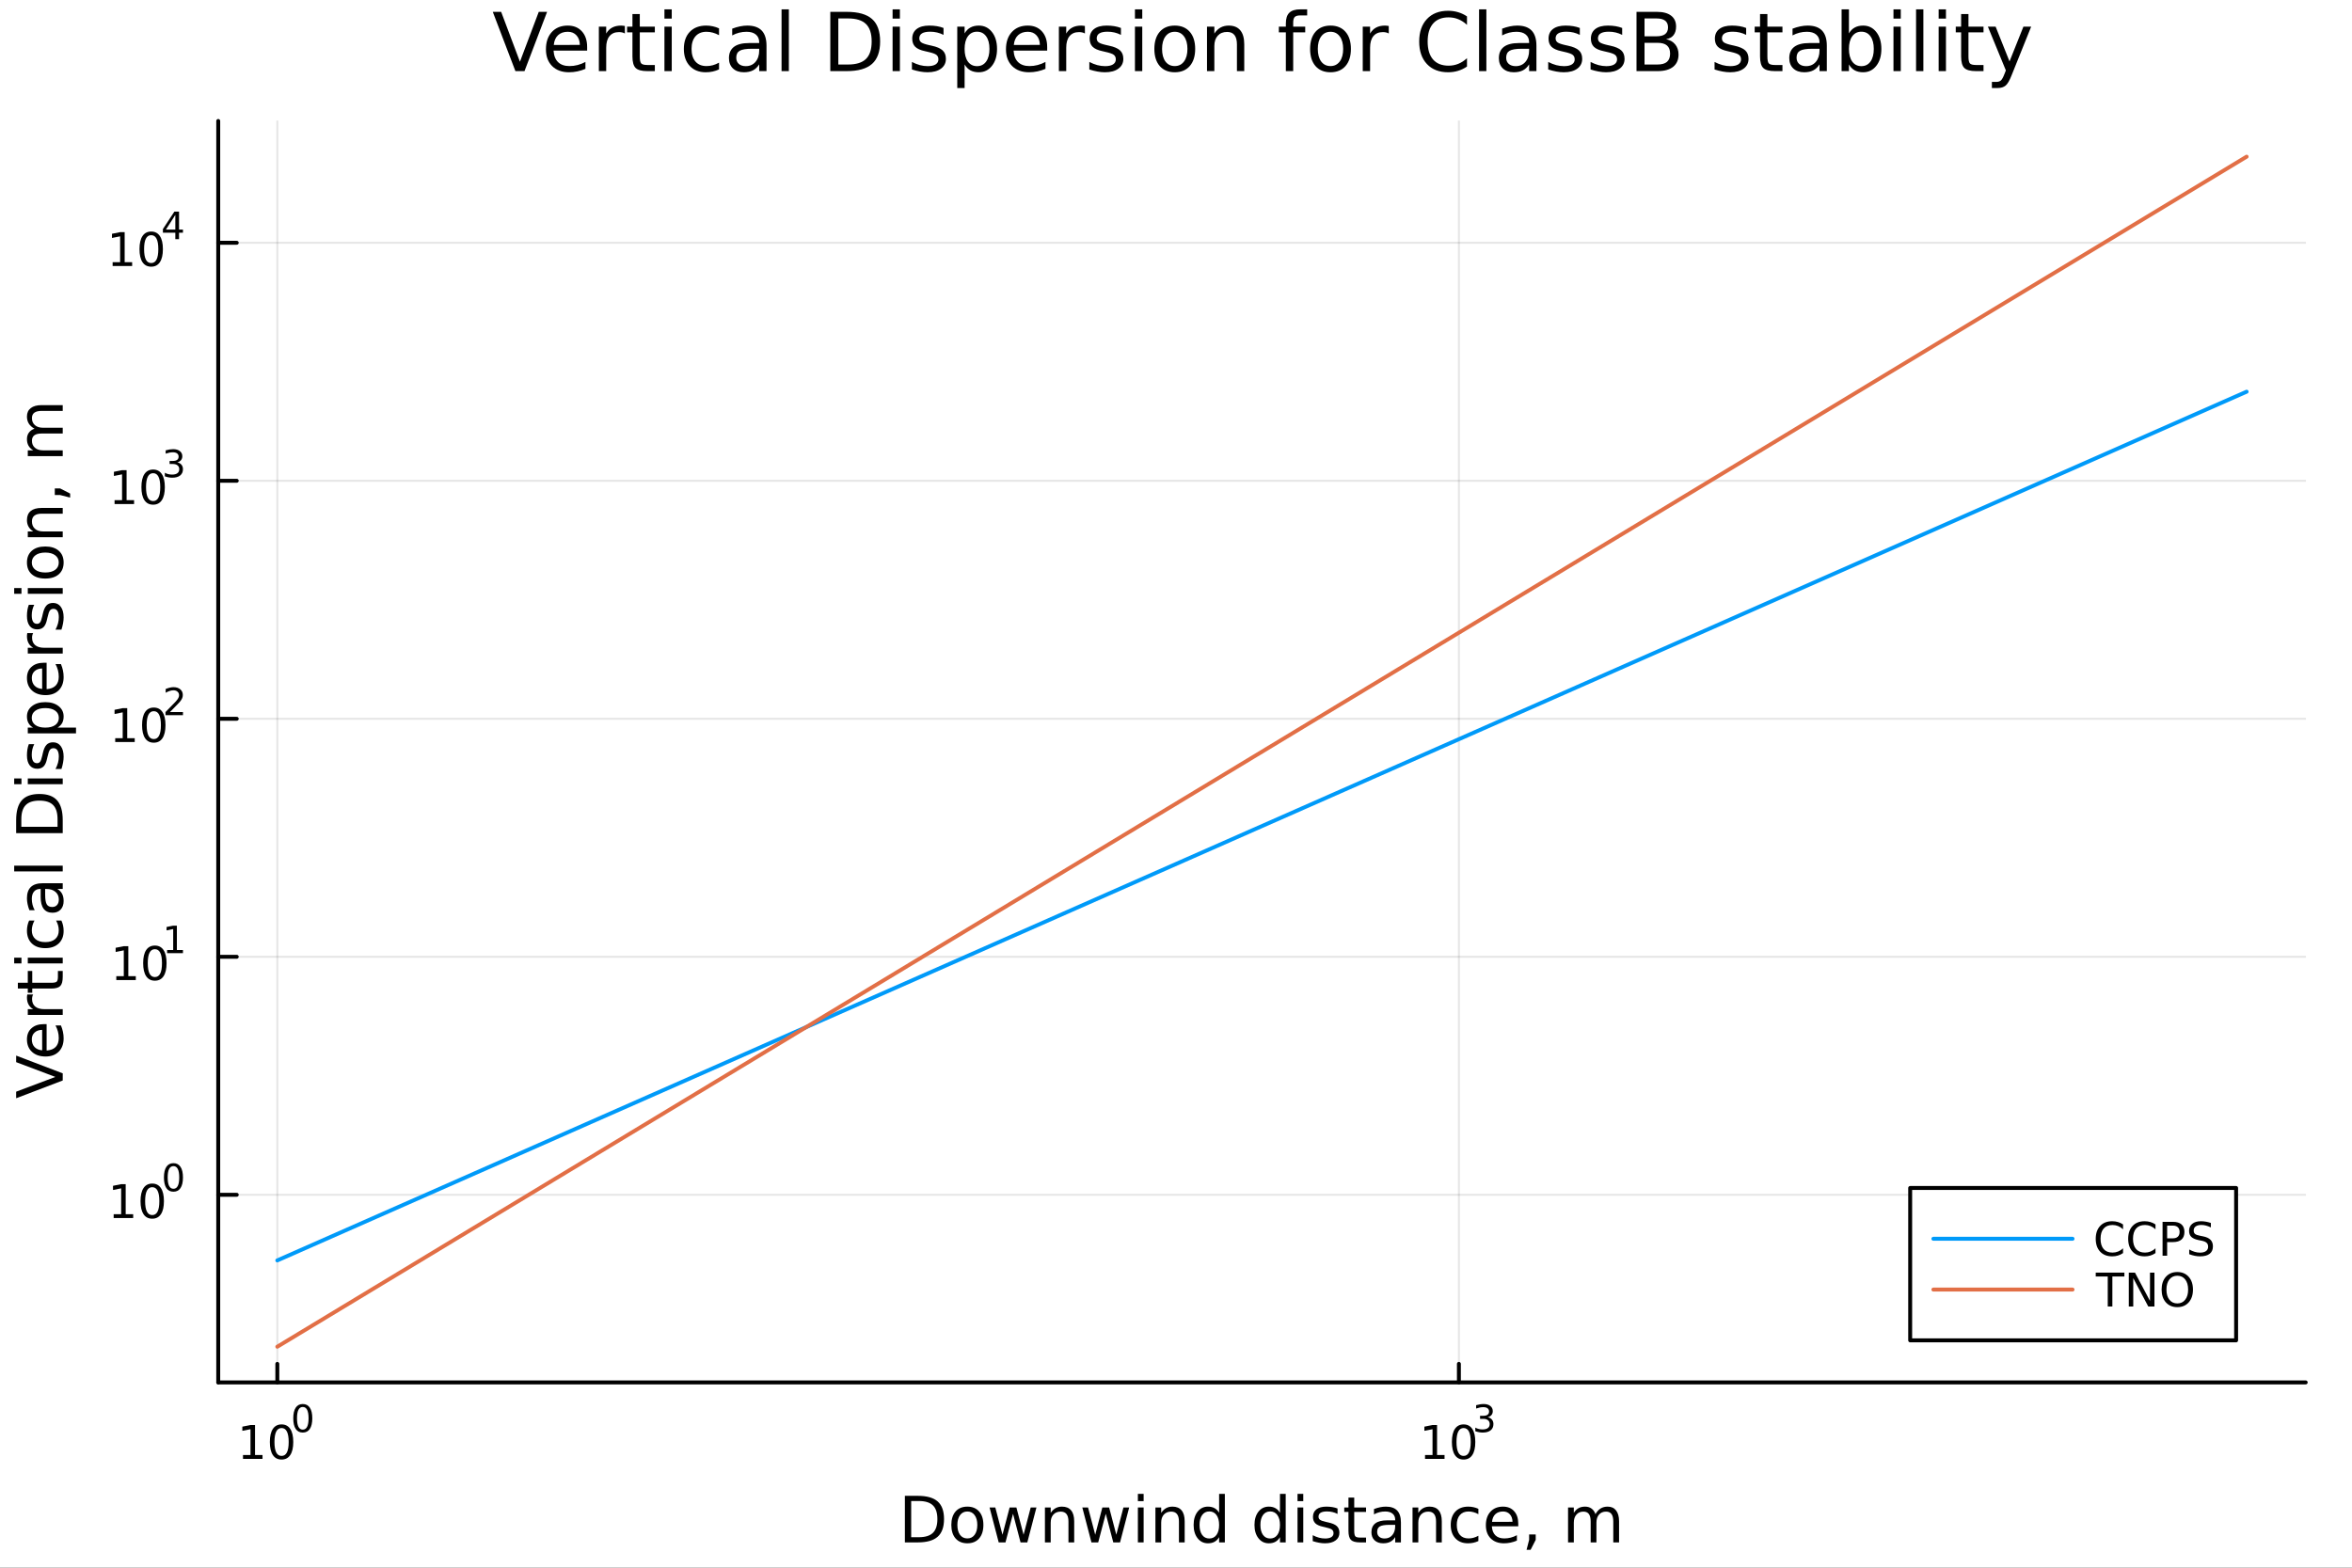 <?xml version="1.0" encoding="utf-8"?>
<svg xmlns="http://www.w3.org/2000/svg" xmlns:xlink="http://www.w3.org/1999/xlink" width="600" height="400" viewBox="0 0 2400 1600">
<rect x="0" y="0" width="2400" height="1600" fill="#333333" stroke="none"/>
<defs>
  <clipPath id="clip720">
    <rect x="0" y="0" width="2400" height="1600"/>
  </clipPath>
</defs>
<path clip-path="url(#clip720)" d="M0 1600 L2400 1600 L2400 0 L0 0  Z" fill="#ffffff" fill-rule="evenodd" fill-opacity="1"/>
<defs>
  <clipPath id="clip721">
    <rect x="480" y="0" width="1681" height="1600"/>
  </clipPath>
</defs>
<path clip-path="url(#clip720)" d="M222.69 1410.9 L2352.76 1410.9 L2352.76 123.472 L222.69 123.472  Z" fill="#ffffff" fill-rule="evenodd" fill-opacity="1"/>
<defs>
  <clipPath id="clip722">
    <rect x="222" y="123" width="2131" height="1288"/>
  </clipPath>
</defs>
<polyline clip-path="url(#clip722)" style="stroke:#000000; stroke-linecap:round; stroke-linejoin:round; stroke-width:2; stroke-opacity:0.1; fill:none" points="282.975,1410.9 282.975,123.472 "/>
<polyline clip-path="url(#clip722)" style="stroke:#000000; stroke-linecap:round; stroke-linejoin:round; stroke-width:2; stroke-opacity:0.1; fill:none" points="1488.67,1410.9 1488.67,123.472 "/>
<polyline clip-path="url(#clip722)" style="stroke:#000000; stroke-linecap:round; stroke-linejoin:round; stroke-width:2; stroke-opacity:0.1; fill:none" points="222.69,1219.42 2352.76,1219.42 "/>
<polyline clip-path="url(#clip722)" style="stroke:#000000; stroke-linecap:round; stroke-linejoin:round; stroke-width:2; stroke-opacity:0.1; fill:none" points="222.69,976.507 2352.76,976.507 "/>
<polyline clip-path="url(#clip722)" style="stroke:#000000; stroke-linecap:round; stroke-linejoin:round; stroke-width:2; stroke-opacity:0.1; fill:none" points="222.69,733.597 2352.76,733.597 "/>
<polyline clip-path="url(#clip722)" style="stroke:#000000; stroke-linecap:round; stroke-linejoin:round; stroke-width:2; stroke-opacity:0.1; fill:none" points="222.69,490.686 2352.76,490.686 "/>
<polyline clip-path="url(#clip722)" style="stroke:#000000; stroke-linecap:round; stroke-linejoin:round; stroke-width:2; stroke-opacity:0.1; fill:none" points="222.69,247.776 2352.76,247.776 "/>
<polyline clip-path="url(#clip720)" style="stroke:#000000; stroke-linecap:round; stroke-linejoin:round; stroke-width:4; stroke-opacity:1; fill:none" points="222.69,1410.9 2352.76,1410.9 "/>
<polyline clip-path="url(#clip720)" style="stroke:#000000; stroke-linecap:round; stroke-linejoin:round; stroke-width:4; stroke-opacity:1; fill:none" points="282.975,1410.9 282.975,1392 "/>
<polyline clip-path="url(#clip720)" style="stroke:#000000; stroke-linecap:round; stroke-linejoin:round; stroke-width:4; stroke-opacity:1; fill:none" points="1488.67,1410.9 1488.67,1392 "/>
<path clip-path="url(#clip720)" d="M247.958 1485.02 L255.597 1485.02 L255.597 1458.66 L247.287 1460.32 L247.287 1456.06 L255.551 1454.4 L260.226 1454.4 L260.226 1485.02 L267.865 1485.02 L267.865 1488.96 L247.958 1488.96 L247.958 1485.02 Z" fill="#000000" fill-rule="nonzero" fill-opacity="1" /><path clip-path="url(#clip720)" d="M287.31 1457.48 Q283.699 1457.48 281.87 1461.04 Q280.064 1464.58 280.064 1471.71 Q280.064 1478.82 281.87 1482.38 Q283.699 1485.92 287.31 1485.92 Q290.944 1485.92 292.749 1482.38 Q294.578 1478.82 294.578 1471.71 Q294.578 1464.58 292.749 1461.04 Q290.944 1457.48 287.31 1457.48 M287.31 1453.77 Q293.12 1453.77 296.175 1458.38 Q299.254 1462.96 299.254 1471.71 Q299.254 1480.44 296.175 1485.04 Q293.12 1489.63 287.31 1489.63 Q281.5 1489.63 278.421 1485.04 Q275.365 1480.44 275.365 1471.71 Q275.365 1462.96 278.421 1458.38 Q281.5 1453.77 287.31 1453.77 Z" fill="#000000" fill-rule="nonzero" fill-opacity="1" /><path clip-path="url(#clip720)" d="M308.959 1435.97 Q306.025 1435.97 304.539 1438.86 Q303.072 1441.74 303.072 1447.53 Q303.072 1453.31 304.539 1456.2 Q306.025 1459.08 308.959 1459.08 Q311.912 1459.08 313.379 1456.2 Q314.864 1453.31 314.864 1447.53 Q314.864 1441.74 313.379 1438.86 Q311.912 1435.97 308.959 1435.97 M308.959 1432.96 Q313.68 1432.96 316.162 1436.7 Q318.664 1440.43 318.664 1447.53 Q318.664 1454.62 316.162 1458.37 Q313.68 1462.09 308.959 1462.09 Q304.238 1462.09 301.737 1458.37 Q299.254 1454.62 299.254 1447.53 Q299.254 1440.43 301.737 1436.7 Q304.238 1432.96 308.959 1432.96 Z" fill="#000000" fill-rule="nonzero" fill-opacity="1" /><path clip-path="url(#clip720)" d="M1454.12 1485.02 L1461.76 1485.02 L1461.76 1458.66 L1453.45 1460.32 L1453.45 1456.06 L1461.71 1454.4 L1466.38 1454.4 L1466.38 1485.02 L1474.02 1485.02 L1474.02 1488.96 L1454.12 1488.96 L1454.12 1485.02 Z" fill="#000000" fill-rule="nonzero" fill-opacity="1" /><path clip-path="url(#clip720)" d="M1493.47 1457.48 Q1489.86 1457.48 1488.03 1461.04 Q1486.22 1464.58 1486.22 1471.71 Q1486.22 1478.82 1488.03 1482.38 Q1489.86 1485.92 1493.47 1485.92 Q1497.1 1485.92 1498.91 1482.38 Q1500.74 1478.82 1500.74 1471.71 Q1500.74 1464.58 1498.91 1461.04 Q1497.1 1457.48 1493.47 1457.48 M1493.47 1453.77 Q1499.28 1453.77 1502.33 1458.38 Q1505.41 1462.96 1505.41 1471.71 Q1505.41 1480.44 1502.33 1485.04 Q1499.28 1489.63 1493.47 1489.63 Q1487.66 1489.63 1484.58 1485.04 Q1481.52 1480.44 1481.52 1471.71 Q1481.52 1462.96 1484.58 1458.38 Q1487.66 1453.77 1493.47 1453.77 Z" fill="#000000" fill-rule="nonzero" fill-opacity="1" /><path clip-path="url(#clip720)" d="M1518.11 1446.41 Q1520.83 1446.99 1522.36 1448.83 Q1523.9 1450.68 1523.9 1453.38 Q1523.9 1457.54 1521.04 1459.82 Q1518.18 1462.09 1512.92 1462.09 Q1511.15 1462.09 1509.27 1461.73 Q1507.41 1461.4 1505.41 1460.7 L1505.41 1457.03 Q1506.99 1457.95 1508.87 1458.42 Q1510.75 1458.89 1512.8 1458.89 Q1516.38 1458.89 1518.24 1457.48 Q1520.12 1456.07 1520.12 1453.38 Q1520.12 1450.9 1518.37 1449.51 Q1516.64 1448.1 1513.54 1448.1 L1510.26 1448.1 L1510.26 1444.98 L1513.69 1444.98 Q1516.49 1444.98 1517.98 1443.87 Q1519.46 1442.74 1519.46 1440.63 Q1519.46 1438.47 1517.92 1437.32 Q1516.4 1436.16 1513.54 1436.16 Q1511.98 1436.16 1510.19 1436.49 Q1508.4 1436.83 1506.26 1437.55 L1506.26 1434.16 Q1508.42 1433.56 1510.3 1433.26 Q1512.2 1432.96 1513.88 1432.96 Q1518.2 1432.96 1520.72 1434.93 Q1523.24 1436.89 1523.24 1440.24 Q1523.24 1442.57 1521.91 1444.19 Q1520.57 1445.79 1518.11 1446.41 Z" fill="#000000" fill-rule="nonzero" fill-opacity="1" /><path clip-path="url(#clip720)" d="M929.779 1531.95 L929.779 1568.9 L937.546 1568.9 Q947.381 1568.9 951.932 1564.45 Q956.515 1559.99 956.515 1550.38 Q956.515 1540.83 951.932 1536.4 Q947.381 1531.95 937.546 1531.95 L929.779 1531.95 M923.35 1526.67 L936.559 1526.67 Q950.372 1526.67 956.834 1532.43 Q963.295 1538.16 963.295 1550.38 Q963.295 1562.66 956.802 1568.42 Q950.309 1574.19 936.559 1574.19 L923.35 1574.19 L923.35 1526.67 Z" fill="#000000" fill-rule="nonzero" fill-opacity="1" /><path clip-path="url(#clip720)" d="M987.103 1542.64 Q982.392 1542.64 979.655 1546.34 Q976.917 1550 976.917 1556.39 Q976.917 1562.79 979.623 1566.48 Q982.36 1570.14 987.103 1570.14 Q991.781 1570.14 994.519 1566.45 Q997.256 1562.76 997.256 1556.39 Q997.256 1550.06 994.519 1546.37 Q991.781 1542.64 987.103 1542.64 M987.103 1537.68 Q994.741 1537.68 999.102 1542.64 Q1003.46 1547.61 1003.46 1556.39 Q1003.46 1565.15 999.102 1570.14 Q994.741 1575.11 987.103 1575.11 Q979.432 1575.11 975.071 1570.14 Q970.743 1565.15 970.743 1556.39 Q970.743 1547.61 975.071 1542.64 Q979.432 1537.68 987.103 1537.68 Z" fill="#000000" fill-rule="nonzero" fill-opacity="1" /><path clip-path="url(#clip720)" d="M1009.76 1538.54 L1015.62 1538.54 L1022.94 1566.36 L1030.23 1538.54 L1037.14 1538.54 L1044.46 1566.36 L1051.75 1538.54 L1057.6 1538.54 L1048.28 1574.19 L1041.37 1574.19 L1033.7 1544.97 L1026 1574.19 L1019.09 1574.19 L1009.76 1538.54 Z" fill="#000000" fill-rule="nonzero" fill-opacity="1" /><path clip-path="url(#clip720)" d="M1096.12 1552.67 L1096.12 1574.19 L1090.26 1574.19 L1090.26 1552.86 Q1090.26 1547.8 1088.29 1545.29 Q1086.31 1542.77 1082.37 1542.77 Q1077.62 1542.77 1074.89 1545.79 Q1072.15 1548.82 1072.15 1554.04 L1072.15 1574.19 L1066.26 1574.19 L1066.26 1538.54 L1072.15 1538.54 L1072.15 1544.08 Q1074.25 1540.86 1077.08 1539.27 Q1079.95 1537.68 1083.67 1537.68 Q1089.81 1537.68 1092.96 1541.5 Q1096.12 1545.29 1096.12 1552.67 Z" fill="#000000" fill-rule="nonzero" fill-opacity="1" /><path clip-path="url(#clip720)" d="M1104.39 1538.54 L1110.25 1538.54 L1117.57 1566.36 L1124.86 1538.54 L1131.76 1538.54 L1139.08 1566.36 L1146.37 1538.54 L1152.23 1538.54 L1142.9 1574.19 L1136 1574.19 L1128.33 1544.97 L1120.62 1574.19 L1113.72 1574.19 L1104.39 1538.54 Z" fill="#000000" fill-rule="nonzero" fill-opacity="1" /><path clip-path="url(#clip720)" d="M1161.11 1538.54 L1166.97 1538.54 L1166.97 1574.19 L1161.11 1574.19 L1161.11 1538.54 M1161.11 1524.66 L1166.97 1524.66 L1166.97 1532.08 L1161.11 1532.08 L1161.11 1524.66 Z" fill="#000000" fill-rule="nonzero" fill-opacity="1" /><path clip-path="url(#clip720)" d="M1208.85 1552.67 L1208.85 1574.19 L1203 1574.19 L1203 1552.86 Q1203 1547.8 1201.02 1545.29 Q1199.05 1542.77 1195.1 1542.77 Q1190.36 1542.77 1187.62 1545.79 Q1184.89 1548.82 1184.89 1554.04 L1184.89 1574.19 L1179 1574.19 L1179 1538.54 L1184.89 1538.54 L1184.89 1544.08 Q1186.99 1540.86 1189.82 1539.27 Q1192.68 1537.68 1196.41 1537.68 Q1202.55 1537.68 1205.7 1541.5 Q1208.85 1545.29 1208.85 1552.67 Z" fill="#000000" fill-rule="nonzero" fill-opacity="1" /><path clip-path="url(#clip720)" d="M1243.99 1543.95 L1243.99 1524.66 L1249.85 1524.66 L1249.85 1574.19 L1243.99 1574.19 L1243.99 1568.84 Q1242.14 1572.02 1239.31 1573.58 Q1236.51 1575.11 1232.56 1575.11 Q1226.1 1575.11 1222.03 1569.95 Q1217.99 1564.8 1217.99 1556.39 Q1217.99 1547.99 1222.03 1542.83 Q1226.1 1537.68 1232.56 1537.68 Q1236.51 1537.68 1239.31 1539.24 Q1242.14 1540.77 1243.99 1543.95 M1224.03 1556.39 Q1224.03 1562.85 1226.68 1566.55 Q1229.35 1570.21 1234 1570.21 Q1238.64 1570.21 1241.32 1566.55 Q1243.99 1562.85 1243.99 1556.39 Q1243.99 1549.93 1241.32 1546.27 Q1238.64 1542.58 1234 1542.58 Q1229.35 1542.58 1226.68 1546.27 Q1224.03 1549.93 1224.03 1556.39 Z" fill="#000000" fill-rule="nonzero" fill-opacity="1" /><path clip-path="url(#clip720)" d="M1306.09 1543.95 L1306.09 1524.66 L1311.94 1524.66 L1311.94 1574.19 L1306.09 1574.19 L1306.09 1568.84 Q1304.24 1572.02 1301.41 1573.58 Q1298.61 1575.11 1294.66 1575.11 Q1288.2 1575.11 1284.13 1569.95 Q1280.08 1564.8 1280.08 1556.39 Q1280.08 1547.99 1284.13 1542.83 Q1288.2 1537.68 1294.66 1537.68 Q1298.61 1537.68 1301.41 1539.24 Q1304.24 1540.77 1306.09 1543.95 M1286.13 1556.39 Q1286.13 1562.85 1288.77 1566.55 Q1291.45 1570.21 1296.09 1570.21 Q1300.74 1570.21 1303.41 1566.55 Q1306.09 1562.85 1306.09 1556.39 Q1306.09 1549.93 1303.41 1546.27 Q1300.74 1542.58 1296.09 1542.58 Q1291.45 1542.58 1288.77 1546.27 Q1286.13 1549.93 1286.13 1556.39 Z" fill="#000000" fill-rule="nonzero" fill-opacity="1" /><path clip-path="url(#clip720)" d="M1324.01 1538.54 L1329.86 1538.54 L1329.86 1574.19 L1324.01 1574.19 L1324.01 1538.54 M1324.01 1524.66 L1329.86 1524.66 L1329.86 1532.08 L1324.01 1532.08 L1324.01 1524.66 Z" fill="#000000" fill-rule="nonzero" fill-opacity="1" /><path clip-path="url(#clip720)" d="M1364.84 1539.59 L1364.84 1545.13 Q1362.36 1543.85 1359.69 1543.22 Q1357.01 1542.58 1354.15 1542.58 Q1349.79 1542.58 1347.59 1543.92 Q1345.43 1545.25 1345.43 1547.93 Q1345.43 1549.96 1346.99 1551.14 Q1348.55 1552.29 1353.26 1553.34 L1355.26 1553.78 Q1361.5 1555.12 1364.11 1557.57 Q1366.75 1559.99 1366.75 1564.35 Q1366.75 1569.32 1362.81 1572.21 Q1358.89 1575.11 1352.02 1575.11 Q1349.15 1575.11 1346.03 1574.54 Q1342.95 1573.99 1339.51 1572.88 L1339.51 1566.83 Q1342.75 1568.52 1345.91 1569.38 Q1349.06 1570.21 1352.14 1570.21 Q1356.28 1570.21 1358.51 1568.81 Q1360.74 1567.37 1360.74 1564.8 Q1360.74 1562.41 1359.11 1561.14 Q1357.52 1559.86 1352.08 1558.68 L1350.04 1558.21 Q1344.6 1557.06 1342.18 1554.71 Q1339.76 1552.32 1339.76 1548.18 Q1339.76 1543.15 1343.33 1540.42 Q1346.89 1537.68 1353.45 1537.68 Q1356.7 1537.68 1359.56 1538.16 Q1362.42 1538.63 1364.84 1539.59 Z" fill="#000000" fill-rule="nonzero" fill-opacity="1" /><path clip-path="url(#clip720)" d="M1381.87 1528.42 L1381.87 1538.54 L1393.93 1538.54 L1393.93 1543.09 L1381.87 1543.09 L1381.87 1562.44 Q1381.87 1566.8 1383.05 1568.04 Q1384.26 1569.28 1387.92 1569.28 L1393.93 1569.28 L1393.93 1574.19 L1387.92 1574.19 Q1381.14 1574.19 1378.56 1571.67 Q1375.98 1569.12 1375.98 1562.44 L1375.98 1543.09 L1371.69 1543.09 L1371.69 1538.54 L1375.98 1538.54 L1375.98 1528.42 L1381.87 1528.42 Z" fill="#000000" fill-rule="nonzero" fill-opacity="1" /><path clip-path="url(#clip720)" d="M1417.84 1556.27 Q1410.74 1556.27 1408 1557.89 Q1405.27 1559.51 1405.27 1563.43 Q1405.27 1566.55 1407.3 1568.39 Q1409.37 1570.21 1412.9 1570.21 Q1417.77 1570.21 1420.7 1566.77 Q1423.66 1563.3 1423.66 1557.57 L1423.66 1556.27 L1417.84 1556.27 M1429.52 1553.85 L1429.52 1574.19 L1423.66 1574.19 L1423.66 1568.77 Q1421.66 1572.02 1418.67 1573.58 Q1415.67 1575.11 1411.35 1575.11 Q1405.87 1575.11 1402.62 1572.05 Q1399.41 1568.97 1399.41 1563.81 Q1399.41 1557.79 1403.42 1554.74 Q1407.46 1551.68 1415.45 1551.68 L1423.66 1551.68 L1423.66 1551.11 Q1423.66 1547.07 1420.99 1544.87 Q1418.35 1542.64 1413.54 1542.64 Q1410.49 1542.64 1407.59 1543.38 Q1404.69 1544.11 1402.02 1545.57 L1402.02 1540.16 Q1405.23 1538.92 1408.26 1538.31 Q1411.28 1537.68 1414.15 1537.68 Q1421.88 1537.68 1425.7 1541.69 Q1429.52 1545.7 1429.52 1553.85 Z" fill="#000000" fill-rule="nonzero" fill-opacity="1" /><path clip-path="url(#clip720)" d="M1471.21 1552.67 L1471.21 1574.19 L1465.36 1574.19 L1465.36 1552.86 Q1465.36 1547.8 1463.38 1545.29 Q1461.41 1542.77 1457.46 1542.77 Q1452.72 1542.77 1449.98 1545.79 Q1447.25 1548.82 1447.25 1554.04 L1447.25 1574.19 L1441.36 1574.19 L1441.36 1538.54 L1447.25 1538.54 L1447.25 1544.08 Q1449.35 1540.86 1452.18 1539.27 Q1455.05 1537.68 1458.77 1537.68 Q1464.91 1537.68 1468.06 1541.5 Q1471.21 1545.29 1471.21 1552.67 Z" fill="#000000" fill-rule="nonzero" fill-opacity="1" /><path clip-path="url(#clip720)" d="M1508.55 1539.91 L1508.55 1545.38 Q1506.07 1544.01 1503.55 1543.34 Q1501.07 1542.64 1498.52 1542.64 Q1492.83 1542.64 1489.68 1546.27 Q1486.52 1549.87 1486.52 1556.39 Q1486.52 1562.92 1489.68 1566.55 Q1492.83 1570.14 1498.52 1570.14 Q1501.07 1570.14 1503.55 1569.47 Q1506.07 1568.77 1508.55 1567.41 L1508.55 1572.82 Q1506.1 1573.96 1503.46 1574.54 Q1500.85 1575.11 1497.89 1575.11 Q1489.83 1575.11 1485.09 1570.05 Q1480.35 1564.99 1480.35 1556.39 Q1480.35 1547.67 1485.12 1542.68 Q1489.93 1537.68 1498.27 1537.68 Q1500.97 1537.68 1503.55 1538.25 Q1506.13 1538.79 1508.55 1539.91 Z" fill="#000000" fill-rule="nonzero" fill-opacity="1" /><path clip-path="url(#clip720)" d="M1549.23 1554.9 L1549.23 1557.76 L1522.3 1557.76 Q1522.68 1563.81 1525.93 1566.99 Q1529.21 1570.14 1535.03 1570.14 Q1538.4 1570.14 1541.56 1569.32 Q1544.74 1568.49 1547.86 1566.83 L1547.86 1572.37 Q1544.71 1573.71 1541.4 1574.41 Q1538.09 1575.11 1534.68 1575.11 Q1526.15 1575.11 1521.15 1570.14 Q1516.19 1565.18 1516.19 1556.71 Q1516.19 1547.96 1520.9 1542.83 Q1525.64 1537.68 1533.66 1537.68 Q1540.86 1537.68 1545.02 1542.33 Q1549.23 1546.94 1549.23 1554.9 M1543.37 1553.18 Q1543.31 1548.37 1540.66 1545.51 Q1538.05 1542.64 1533.73 1542.64 Q1528.82 1542.64 1525.86 1545.41 Q1522.94 1548.18 1522.49 1553.21 L1543.37 1553.18 Z" fill="#000000" fill-rule="nonzero" fill-opacity="1" /><path clip-path="url(#clip720)" d="M1560.33 1566.1 L1567.05 1566.1 L1567.05 1571.58 L1561.83 1581.76 L1557.72 1581.76 L1560.33 1571.58 L1560.33 1566.1 Z" fill="#000000" fill-rule="nonzero" fill-opacity="1" /><path clip-path="url(#clip720)" d="M1628.03 1545.38 Q1630.23 1541.43 1633.29 1539.56 Q1636.34 1537.68 1640.48 1537.68 Q1646.05 1537.68 1649.07 1541.59 Q1652.1 1545.48 1652.1 1552.67 L1652.1 1574.19 L1646.21 1574.19 L1646.21 1552.86 Q1646.21 1547.74 1644.39 1545.25 Q1642.58 1542.77 1638.86 1542.77 Q1634.3 1542.77 1631.66 1545.79 Q1629.02 1548.82 1629.02 1554.04 L1629.02 1574.19 L1623.13 1574.19 L1623.13 1552.86 Q1623.13 1547.7 1621.32 1545.25 Q1619.5 1542.77 1615.72 1542.77 Q1611.23 1542.77 1608.59 1545.83 Q1605.94 1548.85 1605.94 1554.04 L1605.94 1574.19 L1600.06 1574.19 L1600.06 1538.54 L1605.94 1538.54 L1605.94 1544.08 Q1607.95 1540.8 1610.75 1539.24 Q1613.55 1537.68 1617.4 1537.68 Q1621.29 1537.68 1623.99 1539.65 Q1626.73 1541.62 1628.03 1545.38 Z" fill="#000000" fill-rule="nonzero" fill-opacity="1" /><polyline clip-path="url(#clip720)" style="stroke:#000000; stroke-linecap:round; stroke-linejoin:round; stroke-width:4; stroke-opacity:1; fill:none" points="222.69,1410.9 222.69,123.472 "/>
<polyline clip-path="url(#clip720)" style="stroke:#000000; stroke-linecap:round; stroke-linejoin:round; stroke-width:4; stroke-opacity:1; fill:none" points="222.69,1219.42 241.588,1219.42 "/>
<polyline clip-path="url(#clip720)" style="stroke:#000000; stroke-linecap:round; stroke-linejoin:round; stroke-width:4; stroke-opacity:1; fill:none" points="222.69,976.507 241.588,976.507 "/>
<polyline clip-path="url(#clip720)" style="stroke:#000000; stroke-linecap:round; stroke-linejoin:round; stroke-width:4; stroke-opacity:1; fill:none" points="222.69,733.597 241.588,733.597 "/>
<polyline clip-path="url(#clip720)" style="stroke:#000000; stroke-linecap:round; stroke-linejoin:round; stroke-width:4; stroke-opacity:1; fill:none" points="222.69,490.686 241.588,490.686 "/>
<polyline clip-path="url(#clip720)" style="stroke:#000000; stroke-linecap:round; stroke-linejoin:round; stroke-width:4; stroke-opacity:1; fill:none" points="222.69,247.776 241.588,247.776 "/>
<path clip-path="url(#clip720)" d="M115.985 1239.21 L123.624 1239.21 L123.624 1212.84 L115.313 1214.51 L115.313 1210.25 L123.577 1208.58 L128.253 1208.58 L128.253 1239.21 L135.892 1239.21 L135.892 1243.14 L115.985 1243.14 L115.985 1239.21 Z" fill="#000000" fill-rule="nonzero" fill-opacity="1" /><path clip-path="url(#clip720)" d="M155.336 1211.66 Q151.725 1211.66 149.897 1215.23 Q148.091 1218.77 148.091 1225.9 Q148.091 1233.01 149.897 1236.57 Q151.725 1240.11 155.336 1240.11 Q158.971 1240.11 160.776 1236.57 Q162.605 1233.01 162.605 1225.9 Q162.605 1218.77 160.776 1215.23 Q158.971 1211.66 155.336 1211.66 M155.336 1207.96 Q161.146 1207.96 164.202 1212.57 Q167.281 1217.15 167.281 1225.9 Q167.281 1234.63 164.202 1239.23 Q161.146 1243.82 155.336 1243.82 Q149.526 1243.82 146.447 1239.23 Q143.392 1234.63 143.392 1225.9 Q143.392 1217.15 146.447 1212.57 Q149.526 1207.96 155.336 1207.96 Z" fill="#000000" fill-rule="nonzero" fill-opacity="1" /><path clip-path="url(#clip720)" d="M176.986 1190.16 Q174.052 1190.16 172.566 1193.05 Q171.099 1195.93 171.099 1201.72 Q171.099 1207.5 172.566 1210.39 Q174.052 1213.27 176.986 1213.27 Q179.938 1213.27 181.405 1210.39 Q182.891 1207.5 182.891 1201.72 Q182.891 1195.93 181.405 1193.05 Q179.938 1190.16 176.986 1190.16 M176.986 1187.15 Q181.706 1187.15 184.189 1190.89 Q186.69 1194.61 186.69 1201.72 Q186.69 1208.81 184.189 1212.56 Q181.706 1216.28 176.986 1216.28 Q172.265 1216.28 169.763 1212.56 Q167.281 1208.81 167.281 1201.72 Q167.281 1194.61 169.763 1190.89 Q172.265 1187.15 176.986 1187.15 Z" fill="#000000" fill-rule="nonzero" fill-opacity="1" /><path clip-path="url(#clip720)" d="M118.674 996.299 L126.313 996.299 L126.313 969.934 L118.003 971.6 L118.003 967.341 L126.267 965.675 L130.943 965.675 L130.943 996.299 L138.581 996.299 L138.581 1000.23 L118.674 1000.23 L118.674 996.299 Z" fill="#000000" fill-rule="nonzero" fill-opacity="1" /><path clip-path="url(#clip720)" d="M158.026 968.753 Q154.415 968.753 152.586 972.318 Q150.781 975.86 150.781 982.989 Q150.781 990.096 152.586 993.661 Q154.415 997.202 158.026 997.202 Q161.66 997.202 163.466 993.661 Q165.294 990.096 165.294 982.989 Q165.294 975.86 163.466 972.318 Q161.66 968.753 158.026 968.753 M158.026 965.05 Q163.836 965.05 166.892 969.656 Q169.97 974.239 169.97 982.989 Q169.97 991.716 166.892 996.323 Q163.836 1000.91 158.026 1000.91 Q152.216 1000.91 149.137 996.323 Q146.081 991.716 146.081 982.989 Q146.081 974.239 149.137 969.656 Q152.216 965.05 158.026 965.05 Z" fill="#000000" fill-rule="nonzero" fill-opacity="1" /><path clip-path="url(#clip720)" d="M170.516 969.627 L176.722 969.627 L176.722 948.205 L169.97 949.559 L169.97 946.098 L176.685 944.744 L180.484 944.744 L180.484 969.627 L186.69 969.627 L186.69 972.824 L170.516 972.824 L170.516 969.627 Z" fill="#000000" fill-rule="nonzero" fill-opacity="1" /><path clip-path="url(#clip720)" d="M117.565 753.389 L125.203 753.389 L125.203 727.023 L116.893 728.69 L116.893 724.431 L125.157 722.764 L129.833 722.764 L129.833 753.389 L137.472 753.389 L137.472 757.324 L117.565 757.324 L117.565 753.389 Z" fill="#000000" fill-rule="nonzero" fill-opacity="1" /><path clip-path="url(#clip720)" d="M156.916 725.843 Q153.305 725.843 151.476 729.408 Q149.671 732.949 149.671 740.079 Q149.671 747.185 151.476 750.75 Q153.305 754.292 156.916 754.292 Q160.55 754.292 162.356 750.75 Q164.185 747.185 164.185 740.079 Q164.185 732.949 162.356 729.408 Q160.55 725.843 156.916 725.843 M156.916 722.139 Q162.726 722.139 165.782 726.746 Q168.861 731.329 168.861 740.079 Q168.861 748.806 165.782 753.412 Q162.726 757.996 156.916 757.996 Q151.106 757.996 148.027 753.412 Q144.972 748.806 144.972 740.079 Q144.972 731.329 148.027 726.746 Q151.106 722.139 156.916 722.139 Z" fill="#000000" fill-rule="nonzero" fill-opacity="1" /><path clip-path="url(#clip720)" d="M173.431 726.717 L186.69 726.717 L186.69 729.914 L168.861 729.914 L168.861 726.717 Q171.023 724.478 174.747 720.717 Q178.49 716.936 179.449 715.846 Q181.274 713.796 181.988 712.385 Q182.722 710.956 182.722 709.583 Q182.722 707.345 181.142 705.934 Q179.581 704.523 177.061 704.523 Q175.274 704.523 173.28 705.144 Q171.306 705.765 169.049 707.025 L169.049 703.188 Q171.343 702.266 173.337 701.796 Q175.33 701.326 176.986 701.326 Q181.349 701.326 183.944 703.508 Q186.54 705.689 186.54 709.338 Q186.54 711.068 185.882 712.63 Q185.242 714.172 183.531 716.278 Q183.06 716.824 180.54 719.438 Q178.02 722.033 173.431 726.717 Z" fill="#000000" fill-rule="nonzero" fill-opacity="1" /><path clip-path="url(#clip720)" d="M116.906 510.479 L124.545 510.479 L124.545 484.113 L116.235 485.78 L116.235 481.521 L124.499 479.854 L129.175 479.854 L129.175 510.479 L136.814 510.479 L136.814 514.414 L116.906 514.414 L116.906 510.479 Z" fill="#000000" fill-rule="nonzero" fill-opacity="1" /><path clip-path="url(#clip720)" d="M156.258 482.933 Q152.647 482.933 150.818 486.497 Q149.013 490.039 149.013 497.169 Q149.013 504.275 150.818 507.84 Q152.647 511.382 156.258 511.382 Q159.892 511.382 161.698 507.84 Q163.526 504.275 163.526 497.169 Q163.526 490.039 161.698 486.497 Q159.892 482.933 156.258 482.933 M156.258 479.229 Q162.068 479.229 165.124 483.835 Q168.202 488.419 168.202 497.169 Q168.202 505.895 165.124 510.502 Q162.068 515.085 156.258 515.085 Q150.448 515.085 147.369 510.502 Q144.314 505.895 144.314 497.169 Q144.314 488.419 147.369 483.835 Q150.448 479.229 156.258 479.229 Z" fill="#000000" fill-rule="nonzero" fill-opacity="1" /><path clip-path="url(#clip720)" d="M180.898 471.863 Q183.625 472.446 185.148 474.29 Q186.69 476.133 186.69 478.841 Q186.69 482.998 183.832 485.273 Q180.973 487.549 175.707 487.549 Q173.939 487.549 172.058 487.192 Q170.196 486.853 168.202 486.157 L168.202 482.49 Q169.782 483.411 171.663 483.881 Q173.544 484.352 175.594 484.352 Q179.167 484.352 181.029 482.941 Q182.91 481.531 182.91 478.841 Q182.91 476.358 181.161 474.967 Q179.431 473.556 176.327 473.556 L173.055 473.556 L173.055 470.434 L176.478 470.434 Q179.28 470.434 180.766 469.324 Q182.252 468.196 182.252 466.089 Q182.252 463.926 180.709 462.779 Q179.186 461.613 176.327 461.613 Q174.766 461.613 172.979 461.952 Q171.193 462.29 169.049 463.005 L169.049 459.619 Q171.212 459.018 173.092 458.717 Q174.992 458.416 176.666 458.416 Q180.992 458.416 183.512 460.391 Q186.032 462.347 186.032 465.694 Q186.032 468.027 184.697 469.644 Q183.361 471.243 180.898 471.863 Z" fill="#000000" fill-rule="nonzero" fill-opacity="1" /><path clip-path="url(#clip720)" d="M114.931 267.569 L122.57 267.569 L122.57 241.203 L114.26 242.87 L114.26 238.61 L122.524 236.944 L127.2 236.944 L127.2 267.569 L134.839 267.569 L134.839 271.504 L114.931 271.504 L114.931 267.569 Z" fill="#000000" fill-rule="nonzero" fill-opacity="1" /><path clip-path="url(#clip720)" d="M154.283 240.022 Q150.672 240.022 148.843 243.587 Q147.038 247.129 147.038 254.258 Q147.038 261.365 148.843 264.93 Q150.672 268.471 154.283 268.471 Q157.917 268.471 159.723 264.93 Q161.552 261.365 161.552 254.258 Q161.552 247.129 159.723 243.587 Q157.917 240.022 154.283 240.022 M154.283 236.319 Q160.093 236.319 163.149 240.925 Q166.227 245.508 166.227 254.258 Q166.227 262.985 163.149 267.592 Q160.093 272.175 154.283 272.175 Q148.473 272.175 145.394 267.592 Q142.339 262.985 142.339 254.258 Q142.339 245.508 145.394 240.925 Q148.473 236.319 154.283 236.319 Z" fill="#000000" fill-rule="nonzero" fill-opacity="1" /><path clip-path="url(#clip720)" d="M178.904 219.323 L169.312 234.313 L178.904 234.313 L178.904 219.323 M177.907 216.013 L182.684 216.013 L182.684 234.313 L186.69 234.313 L186.69 237.473 L182.684 237.473 L182.684 244.093 L178.904 244.093 L178.904 237.473 L166.227 237.473 L166.227 233.805 L177.907 216.013 Z" fill="#000000" fill-rule="nonzero" fill-opacity="1" /><path clip-path="url(#clip720)" d="M64.004 1102.75 L16.484 1120.89 L16.484 1114.18 L56.493 1099.12 L16.484 1084.04 L16.484 1077.35 L64.004 1095.46 L64.004 1102.75 Z" fill="#000000" fill-rule="nonzero" fill-opacity="1" /><path clip-path="url(#clip720)" d="M44.716 1045.24 L47.581 1045.24 L47.581 1072.17 Q53.628 1071.78 56.811 1068.54 Q59.962 1065.26 59.962 1059.43 Q59.962 1056.06 59.134 1052.91 Q58.307 1049.73 56.652 1046.61 L62.19 1046.61 Q63.527 1049.76 64.227 1053.07 Q64.927 1056.38 64.927 1059.78 Q64.927 1068.31 59.962 1073.31 Q54.997 1078.28 46.53 1078.28 Q37.777 1078.28 32.653 1073.57 Q27.497 1068.82 27.497 1060.8 Q27.497 1053.61 32.144 1049.44 Q36.759 1045.24 44.716 1045.24 M42.997 1051.09 Q38.191 1051.16 35.327 1053.8 Q32.462 1056.41 32.462 1060.74 Q32.462 1065.64 35.231 1068.6 Q38 1071.53 43.029 1071.97 L42.997 1051.09 Z" fill="#000000" fill-rule="nonzero" fill-opacity="1" /><path clip-path="url(#clip720)" d="M33.831 1014.97 Q33.258 1015.96 33.003 1017.13 Q32.717 1018.28 32.717 1019.68 Q32.717 1024.65 35.963 1027.32 Q39.178 1029.96 45.225 1029.96 L64.004 1029.96 L64.004 1035.85 L28.356 1035.85 L28.356 1029.96 L33.894 1029.96 Q30.648 1028.11 29.088 1025.15 Q27.497 1022.19 27.497 1017.96 Q27.497 1017.36 27.592 1016.62 Q27.656 1015.89 27.815 1015 L33.831 1014.97 Z" fill="#000000" fill-rule="nonzero" fill-opacity="1" /><path clip-path="url(#clip720)" d="M18.235 1003.03 L28.356 1003.03 L28.356 990.971 L32.908 990.971 L32.908 1003.03 L52.259 1003.03 Q56.62 1003.03 57.861 1001.86 Q59.103 1000.65 59.103 996.986 L59.103 990.971 L64.004 990.971 L64.004 996.986 Q64.004 1003.77 61.49 1006.34 Q58.943 1008.92 52.259 1008.92 L32.908 1008.92 L32.908 1013.22 L28.356 1013.22 L28.356 1008.92 L18.235 1008.92 L18.235 1003.03 Z" fill="#000000" fill-rule="nonzero" fill-opacity="1" /><path clip-path="url(#clip720)" d="M28.356 983.268 L28.356 977.412 L64.004 977.412 L64.004 983.268 L28.356 983.268 M14.479 983.268 L14.479 977.412 L21.895 977.412 L21.895 983.268 L14.479 983.268 Z" fill="#000000" fill-rule="nonzero" fill-opacity="1" /><path clip-path="url(#clip720)" d="M29.725 939.504 L35.199 939.504 Q33.831 941.987 33.162 944.501 Q32.462 946.984 32.462 949.53 Q32.462 955.227 36.09 958.378 Q39.687 961.529 46.212 961.529 Q52.737 961.529 56.365 958.378 Q59.962 955.227 59.962 949.53 Q59.962 946.984 59.294 944.501 Q58.593 941.987 57.225 939.504 L62.636 939.504 Q63.781 941.955 64.354 944.597 Q64.927 947.207 64.927 950.167 Q64.927 958.219 59.866 962.962 Q54.806 967.704 46.212 967.704 Q37.491 967.704 32.494 962.93 Q27.497 958.124 27.497 949.785 Q27.497 947.079 28.07 944.501 Q28.611 941.923 29.725 939.504 Z" fill="#000000" fill-rule="nonzero" fill-opacity="1" /><path clip-path="url(#clip720)" d="M46.085 913.118 Q46.085 920.216 47.708 922.953 Q49.331 925.69 53.246 925.69 Q56.365 925.69 58.211 923.653 Q60.026 921.585 60.026 918.052 Q60.026 913.182 56.588 910.254 Q53.119 907.294 47.39 907.294 L46.085 907.294 L46.085 913.118 M43.666 901.437 L64.004 901.437 L64.004 907.294 L58.593 907.294 Q61.84 909.299 63.399 912.291 Q64.927 915.283 64.927 919.611 Q64.927 925.086 61.872 928.332 Q58.784 931.547 53.628 931.547 Q47.612 931.547 44.557 927.537 Q41.501 923.494 41.501 915.505 L41.501 907.294 L40.928 907.294 Q36.886 907.294 34.69 909.967 Q32.462 912.609 32.462 917.415 Q32.462 920.471 33.194 923.367 Q33.926 926.263 35.39 928.937 L29.98 928.937 Q28.738 925.722 28.133 922.699 Q27.497 919.675 27.497 916.81 Q27.497 909.076 31.507 905.257 Q35.518 901.437 43.666 901.437 Z" fill="#000000" fill-rule="nonzero" fill-opacity="1" /><path clip-path="url(#clip720)" d="M14.479 889.374 L14.479 883.518 L64.004 883.518 L64.004 889.374 L14.479 889.374 Z" fill="#000000" fill-rule="nonzero" fill-opacity="1" /><path clip-path="url(#clip720)" d="M21.768 843.859 L58.721 843.859 L58.721 836.093 Q58.721 826.258 54.265 821.707 Q49.809 817.123 40.196 817.123 Q30.648 817.123 26.224 821.707 Q21.768 826.258 21.768 836.093 L21.768 843.859 M16.484 850.289 L16.484 837.08 Q16.484 823.266 22.245 816.805 Q27.974 810.344 40.196 810.344 Q52.482 810.344 58.243 816.837 Q64.004 823.33 64.004 837.08 L64.004 850.289 L16.484 850.289 Z" fill="#000000" fill-rule="nonzero" fill-opacity="1" /><path clip-path="url(#clip720)" d="M28.356 800.35 L28.356 794.493 L64.004 794.493 L64.004 800.35 L28.356 800.35 M14.479 800.35 L14.479 794.493 L21.895 794.493 L21.895 800.35 L14.479 800.35 Z" fill="#000000" fill-rule="nonzero" fill-opacity="1" /><path clip-path="url(#clip720)" d="M29.407 759.514 L34.945 759.514 Q33.672 761.996 33.035 764.67 Q32.398 767.344 32.398 770.208 Q32.398 774.569 33.735 776.765 Q35.072 778.929 37.746 778.929 Q39.783 778.929 40.96 777.37 Q42.106 775.81 43.157 771.099 L43.602 769.094 Q44.939 762.856 47.39 760.246 Q49.809 757.604 54.169 757.604 Q59.134 757.604 62.031 761.551 Q64.927 765.466 64.927 772.341 Q64.927 775.205 64.354 778.324 Q63.813 781.412 62.699 784.849 L56.652 784.849 Q58.339 781.603 59.198 778.452 Q60.026 775.301 60.026 772.213 Q60.026 768.076 58.625 765.848 Q57.193 763.62 54.615 763.62 Q52.228 763.62 50.955 765.243 Q49.681 766.834 48.504 772.277 L48.026 774.314 Q46.88 779.757 44.525 782.176 Q42.138 784.595 38 784.595 Q32.971 784.595 30.234 781.03 Q27.497 777.465 27.497 770.908 Q27.497 767.662 27.974 764.797 Q28.452 761.933 29.407 759.514 Z" fill="#000000" fill-rule="nonzero" fill-opacity="1" /><path clip-path="url(#clip720)" d="M58.657 742.613 L77.563 742.613 L77.563 748.501 L28.356 748.501 L28.356 742.613 L33.767 742.613 Q30.584 740.767 29.056 737.966 Q27.497 735.133 27.497 731.218 Q27.497 724.725 32.653 720.683 Q37.809 716.609 46.212 716.609 Q54.615 716.609 59.771 720.683 Q64.927 724.725 64.927 731.218 Q64.927 735.133 63.399 737.966 Q61.84 740.767 58.657 742.613 M46.212 722.688 Q39.751 722.688 36.09 725.362 Q32.398 728.003 32.398 732.65 Q32.398 737.297 36.09 739.971 Q39.751 742.613 46.212 742.613 Q52.673 742.613 56.365 739.971 Q60.026 737.297 60.026 732.65 Q60.026 728.003 56.365 725.362 Q52.673 722.688 46.212 722.688 Z" fill="#000000" fill-rule="nonzero" fill-opacity="1" /><path clip-path="url(#clip720)" d="M44.716 676.409 L47.581 676.409 L47.581 703.336 Q53.628 702.954 56.811 699.708 Q59.962 696.43 59.962 690.605 Q59.962 687.231 59.134 684.08 Q58.307 680.897 56.652 677.778 L62.19 677.778 Q63.527 680.929 64.227 684.239 Q64.927 687.549 64.927 690.955 Q64.927 699.485 59.962 704.482 Q54.997 709.447 46.53 709.447 Q37.777 709.447 32.653 704.737 Q27.497 699.994 27.497 691.974 Q27.497 684.78 32.144 680.611 Q36.759 676.409 44.716 676.409 M42.997 682.266 Q38.191 682.33 35.327 684.971 Q32.462 687.581 32.462 691.91 Q32.462 696.811 35.231 699.772 Q38 702.7 43.029 703.145 L42.997 682.266 Z" fill="#000000" fill-rule="nonzero" fill-opacity="1" /><path clip-path="url(#clip720)" d="M33.831 646.14 Q33.258 647.127 33.003 648.305 Q32.717 649.451 32.717 650.851 Q32.717 655.816 35.963 658.49 Q39.178 661.132 45.225 661.132 L64.004 661.132 L64.004 667.02 L28.356 667.02 L28.356 661.132 L33.894 661.132 Q30.648 659.286 29.088 656.326 Q27.497 653.366 27.497 649.132 Q27.497 648.528 27.592 647.796 Q27.656 647.064 27.815 646.172 L33.831 646.14 Z" fill="#000000" fill-rule="nonzero" fill-opacity="1" /><path clip-path="url(#clip720)" d="M29.407 617.272 L34.945 617.272 Q33.672 619.755 33.035 622.428 Q32.398 625.102 32.398 627.966 Q32.398 632.327 33.735 634.523 Q35.072 636.687 37.746 636.687 Q39.783 636.687 40.96 635.128 Q42.106 633.568 43.157 628.858 L43.602 626.852 Q44.939 620.614 47.39 618.004 Q49.809 615.362 54.169 615.362 Q59.134 615.362 62.031 619.309 Q64.927 623.224 64.927 630.099 Q64.927 632.963 64.354 636.083 Q63.813 639.17 62.699 642.608 L56.652 642.608 Q58.339 639.361 59.198 636.21 Q60.026 633.059 60.026 629.972 Q60.026 625.834 58.625 623.606 Q57.193 621.378 54.615 621.378 Q52.228 621.378 50.955 623.001 Q49.681 624.593 48.504 630.035 L48.026 632.072 Q46.88 637.515 44.525 639.934 Q42.138 642.353 38 642.353 Q32.971 642.353 30.234 638.788 Q27.497 635.223 27.497 628.667 Q27.497 625.42 27.974 622.556 Q28.452 619.691 29.407 617.272 Z" fill="#000000" fill-rule="nonzero" fill-opacity="1" /><path clip-path="url(#clip720)" d="M28.356 606.037 L28.356 600.18 L64.004 600.18 L64.004 606.037 L28.356 606.037 M14.479 606.037 L14.479 600.18 L21.895 600.18 L21.895 606.037 L14.479 606.037 Z" fill="#000000" fill-rule="nonzero" fill-opacity="1" /><path clip-path="url(#clip720)" d="M32.462 574.113 Q32.462 578.823 36.154 581.56 Q39.815 584.298 46.212 584.298 Q52.609 584.298 56.302 581.592 Q59.962 578.855 59.962 574.113 Q59.962 569.434 56.27 566.696 Q52.578 563.959 46.212 563.959 Q39.878 563.959 36.186 566.696 Q32.462 569.434 32.462 574.113 M27.497 574.113 Q27.497 566.474 32.462 562.113 Q37.427 557.753 46.212 557.753 Q54.965 557.753 59.962 562.113 Q64.927 566.474 64.927 574.113 Q64.927 581.783 59.962 586.144 Q54.965 590.472 46.212 590.472 Q37.427 590.472 32.462 586.144 Q27.497 581.783 27.497 574.113 Z" fill="#000000" fill-rule="nonzero" fill-opacity="1" /><path clip-path="url(#clip720)" d="M42.488 518.413 L64.004 518.413 L64.004 524.269 L42.679 524.269 Q37.618 524.269 35.104 526.242 Q32.589 528.216 32.589 532.162 Q32.589 536.905 35.613 539.642 Q38.637 542.379 43.857 542.379 L64.004 542.379 L64.004 548.268 L28.356 548.268 L28.356 542.379 L33.894 542.379 Q30.68 540.279 29.088 537.446 Q27.497 534.581 27.497 530.858 Q27.497 524.715 31.316 521.564 Q35.104 518.413 42.488 518.413 Z" fill="#000000" fill-rule="nonzero" fill-opacity="1" /><path clip-path="url(#clip720)" d="M55.92 505.236 L55.92 498.52 L61.394 498.52 L71.579 503.74 L71.579 507.845 L61.394 505.236 L55.92 505.236 Z" fill="#000000" fill-rule="nonzero" fill-opacity="1" /><path clip-path="url(#clip720)" d="M35.199 437.536 Q31.253 435.34 29.375 432.285 Q27.497 429.229 27.497 425.091 Q27.497 419.521 31.412 416.498 Q35.295 413.474 42.488 413.474 L64.004 413.474 L64.004 419.362 L42.679 419.362 Q37.555 419.362 35.072 421.176 Q32.589 422.991 32.589 426.715 Q32.589 431.266 35.613 433.908 Q38.637 436.55 43.857 436.55 L64.004 436.55 L64.004 442.438 L42.679 442.438 Q37.523 442.438 35.072 444.252 Q32.589 446.066 32.589 449.854 Q32.589 454.342 35.645 456.984 Q38.669 459.625 43.857 459.625 L64.004 459.625 L64.004 465.514 L28.356 465.514 L28.356 459.625 L33.894 459.625 Q30.616 457.62 29.056 454.819 Q27.497 452.018 27.497 448.167 Q27.497 444.284 29.47 441.578 Q31.444 438.841 35.199 437.536 Z" fill="#000000" fill-rule="nonzero" fill-opacity="1" /><path clip-path="url(#clip720)" d="M525.93 72.576 L502.84 12.096 L511.388 12.096 L530.548 63.016 L549.75 12.096 L558.257 12.096 L535.207 72.576 L525.93 72.576 Z" fill="#000000" fill-rule="nonzero" fill-opacity="1" /><path clip-path="url(#clip720)" d="M599.13 48.028 L599.13 51.673 L564.86 51.673 Q565.346 59.37 569.478 63.421 Q573.65 67.431 581.063 67.431 Q585.357 67.431 589.367 66.378 Q593.418 65.325 597.388 63.218 L597.388 70.267 Q593.378 71.968 589.165 72.86 Q584.952 73.751 580.618 73.751 Q569.761 73.751 563.401 67.431 Q557.082 61.112 557.082 50.337 Q557.082 39.197 563.077 32.675 Q569.113 26.112 579.321 26.112 Q588.476 26.112 593.783 32.026 Q599.13 37.9 599.13 48.028 M591.676 45.84 Q591.595 39.723 588.233 36.077 Q584.911 32.431 579.402 32.431 Q573.164 32.431 569.397 35.956 Q565.67 39.48 565.103 45.88 L591.676 45.84 Z" fill="#000000" fill-rule="nonzero" fill-opacity="1" /><path clip-path="url(#clip720)" d="M637.654 34.173 Q636.398 33.444 634.9 33.12 Q633.441 32.756 631.659 32.756 Q625.34 32.756 621.937 36.888 Q618.575 40.979 618.575 48.676 L618.575 72.576 L611.08 72.576 L611.08 27.206 L618.575 27.206 L618.575 34.254 Q620.924 30.122 624.691 28.138 Q628.459 26.112 633.846 26.112 Q634.616 26.112 635.548 26.234 Q636.479 26.315 637.614 26.517 L637.654 34.173 Z" fill="#000000" fill-rule="nonzero" fill-opacity="1" /><path clip-path="url(#clip720)" d="M652.845 14.324 L652.845 27.206 L668.198 27.206 L668.198 32.999 L652.845 32.999 L652.845 57.628 Q652.845 63.178 654.344 64.758 Q655.883 66.338 660.542 66.338 L668.198 66.338 L668.198 72.576 L660.542 72.576 Q651.913 72.576 648.632 69.376 Q645.351 66.135 645.351 57.628 L645.351 32.999 L639.882 32.999 L639.882 27.206 L645.351 27.206 L645.351 14.324 L652.845 14.324 Z" fill="#000000" fill-rule="nonzero" fill-opacity="1" /><path clip-path="url(#clip720)" d="M678.001 27.206 L685.455 27.206 L685.455 72.576 L678.001 72.576 L678.001 27.206 M678.001 9.544 L685.455 9.544 L685.455 18.983 L678.001 18.983 L678.001 9.544 Z" fill="#000000" fill-rule="nonzero" fill-opacity="1" /><path clip-path="url(#clip720)" d="M733.701 28.948 L733.701 35.915 Q730.541 34.173 727.341 33.323 Q724.182 32.431 720.941 32.431 Q713.69 32.431 709.679 37.05 Q705.669 41.627 705.669 49.931 Q705.669 58.236 709.679 62.854 Q713.69 67.431 720.941 67.431 Q724.182 67.431 727.341 66.581 Q730.541 65.689 733.701 63.948 L733.701 70.834 Q730.582 72.292 727.22 73.022 Q723.898 73.751 720.131 73.751 Q709.882 73.751 703.846 67.31 Q697.81 60.869 697.81 49.931 Q697.81 38.832 703.887 32.472 Q710.003 26.112 720.617 26.112 Q724.06 26.112 727.341 26.841 Q730.623 27.53 733.701 28.948 Z" fill="#000000" fill-rule="nonzero" fill-opacity="1" /><path clip-path="url(#clip720)" d="M767.283 49.769 Q758.25 49.769 754.766 51.835 Q751.282 53.901 751.282 58.884 Q751.282 62.854 753.875 65.203 Q756.508 67.512 761.004 67.512 Q767.202 67.512 770.929 63.137 Q774.696 58.722 774.696 51.43 L774.696 49.769 L767.283 49.769 M782.15 46.691 L782.15 72.576 L774.696 72.576 L774.696 65.689 Q772.144 69.821 768.336 71.806 Q764.529 73.751 759.019 73.751 Q752.052 73.751 747.92 69.862 Q743.828 65.933 743.828 59.37 Q743.828 51.714 748.933 47.825 Q754.077 43.936 764.245 43.936 L774.696 43.936 L774.696 43.207 Q774.696 38.062 771.294 35.267 Q767.931 32.431 761.814 32.431 Q757.926 32.431 754.239 33.363 Q750.553 34.295 747.15 36.158 L747.15 29.272 Q751.242 27.692 755.09 26.922 Q758.938 26.112 762.584 26.112 Q772.428 26.112 777.289 31.216 Q782.15 36.32 782.15 46.691 Z" fill="#000000" fill-rule="nonzero" fill-opacity="1" /><path clip-path="url(#clip720)" d="M797.503 9.544 L804.957 9.544 L804.957 72.576 L797.503 72.576 L797.503 9.544 Z" fill="#000000" fill-rule="nonzero" fill-opacity="1" /><path clip-path="url(#clip720)" d="M855.431 18.82 L855.431 65.852 L865.315 65.852 Q877.832 65.852 883.625 60.18 Q889.458 54.509 889.458 42.275 Q889.458 30.122 883.625 24.492 Q877.832 18.82 865.315 18.82 L855.431 18.82 M847.248 12.096 L864.059 12.096 Q881.64 12.096 889.864 19.428 Q898.087 26.72 898.087 42.275 Q898.087 57.912 889.823 65.244 Q881.559 72.576 864.059 72.576 L847.248 72.576 L847.248 12.096 Z" fill="#000000" fill-rule="nonzero" fill-opacity="1" /><path clip-path="url(#clip720)" d="M910.807 27.206 L918.26 27.206 L918.26 72.576 L910.807 72.576 L910.807 27.206 M910.807 9.544 L918.26 9.544 L918.26 18.983 L910.807 18.983 L910.807 9.544 Z" fill="#000000" fill-rule="nonzero" fill-opacity="1" /><path clip-path="url(#clip720)" d="M962.78 28.543 L962.78 35.591 Q959.62 33.971 956.217 33.161 Q952.815 32.35 949.169 32.35 Q943.619 32.35 940.824 34.052 Q938.069 35.753 938.069 39.156 Q938.069 41.749 940.054 43.248 Q942.039 44.706 948.035 46.043 L950.587 46.61 Q958.526 48.311 961.848 51.43 Q965.21 54.509 965.21 60.059 Q965.21 66.378 960.187 70.064 Q955.205 73.751 946.455 73.751 Q942.809 73.751 938.839 73.022 Q934.91 72.333 930.535 70.915 L930.535 63.218 Q934.667 65.365 938.677 66.459 Q942.687 67.512 946.617 67.512 Q951.883 67.512 954.719 65.73 Q957.554 63.907 957.554 60.626 Q957.554 57.588 955.488 55.967 Q953.463 54.347 946.536 52.848 L943.943 52.24 Q937.016 50.782 933.937 47.785 Q930.859 44.746 930.859 39.48 Q930.859 33.08 935.396 29.596 Q939.933 26.112 948.278 26.112 Q952.41 26.112 956.055 26.72 Q959.701 27.327 962.78 28.543 Z" fill="#000000" fill-rule="nonzero" fill-opacity="1" /><path clip-path="url(#clip720)" d="M984.29 65.77 L984.29 89.833 L976.796 89.833 L976.796 27.206 L984.29 27.206 L984.29 34.092 Q986.64 30.041 990.204 28.097 Q993.81 26.112 998.792 26.112 Q1007.06 26.112 1012.2 32.675 Q1017.39 39.237 1017.39 49.931 Q1017.39 60.626 1012.2 67.188 Q1007.06 73.751 998.792 73.751 Q993.81 73.751 990.204 71.806 Q986.64 69.821 984.29 65.77 M1009.65 49.931 Q1009.65 41.708 1006.25 37.05 Q1002.88 32.35 996.969 32.35 Q991.055 32.35 987.652 37.05 Q984.29 41.708 984.29 49.931 Q984.29 58.155 987.652 62.854 Q991.055 67.512 996.969 67.512 Q1002.88 67.512 1006.25 62.854 Q1009.65 58.155 1009.65 49.931 Z" fill="#000000" fill-rule="nonzero" fill-opacity="1" /><path clip-path="url(#clip720)" d="M1068.55 48.028 L1068.55 51.673 L1034.28 51.673 Q1034.76 59.37 1038.9 63.421 Q1043.07 67.431 1050.48 67.431 Q1054.78 67.431 1058.79 66.378 Q1062.84 65.325 1066.81 63.218 L1066.81 70.267 Q1062.8 71.968 1058.58 72.86 Q1054.37 73.751 1050.04 73.751 Q1039.18 73.751 1032.82 67.431 Q1026.5 61.112 1026.5 50.337 Q1026.5 39.197 1032.5 32.675 Q1038.53 26.112 1048.74 26.112 Q1057.9 26.112 1063.2 32.026 Q1068.55 37.9 1068.55 48.028 M1061.1 45.84 Q1061.01 39.723 1057.65 36.077 Q1054.33 32.431 1048.82 32.431 Q1042.58 32.431 1038.82 35.956 Q1035.09 39.48 1034.52 45.88 L1061.1 45.84 Z" fill="#000000" fill-rule="nonzero" fill-opacity="1" /><path clip-path="url(#clip720)" d="M1107.07 34.173 Q1105.82 33.444 1104.32 33.12 Q1102.86 32.756 1101.08 32.756 Q1094.76 32.756 1091.36 36.888 Q1087.99 40.979 1087.99 48.676 L1087.99 72.576 L1080.5 72.576 L1080.5 27.206 L1087.99 27.206 L1087.99 34.254 Q1090.34 30.122 1094.11 28.138 Q1097.88 26.112 1103.27 26.112 Q1104.03 26.112 1104.97 26.234 Q1105.9 26.315 1107.03 26.517 L1107.07 34.173 Z" fill="#000000" fill-rule="nonzero" fill-opacity="1" /><path clip-path="url(#clip720)" d="M1143.81 28.543 L1143.81 35.591 Q1140.66 33.971 1137.25 33.161 Q1133.85 32.35 1130.2 32.35 Q1124.65 32.35 1121.86 34.052 Q1119.1 35.753 1119.1 39.156 Q1119.1 41.749 1121.09 43.248 Q1123.07 44.706 1129.07 46.043 L1131.62 46.61 Q1139.56 48.311 1142.88 51.43 Q1146.25 54.509 1146.25 60.059 Q1146.25 66.378 1141.22 70.064 Q1136.24 73.751 1127.49 73.751 Q1123.84 73.751 1119.87 73.022 Q1115.94 72.333 1111.57 70.915 L1111.57 63.218 Q1115.7 65.365 1119.71 66.459 Q1123.72 67.512 1127.65 67.512 Q1132.92 67.512 1135.75 65.73 Q1138.59 63.907 1138.59 60.626 Q1138.59 57.588 1136.52 55.967 Q1134.5 54.347 1127.57 52.848 L1124.98 52.24 Q1118.05 50.782 1114.97 47.785 Q1111.89 44.746 1111.89 39.48 Q1111.89 33.08 1116.43 29.596 Q1120.97 26.112 1129.31 26.112 Q1133.44 26.112 1137.09 26.72 Q1140.74 27.327 1143.81 28.543 Z" fill="#000000" fill-rule="nonzero" fill-opacity="1" /><path clip-path="url(#clip720)" d="M1158.11 27.206 L1165.57 27.206 L1165.57 72.576 L1158.11 72.576 L1158.11 27.206 M1158.11 9.544 L1165.57 9.544 L1165.57 18.983 L1158.11 18.983 L1158.11 9.544 Z" fill="#000000" fill-rule="nonzero" fill-opacity="1" /><path clip-path="url(#clip720)" d="M1198.75 32.431 Q1192.75 32.431 1189.27 37.131 Q1185.78 41.789 1185.78 49.931 Q1185.78 58.074 1189.23 62.773 Q1192.71 67.431 1198.75 67.431 Q1204.7 67.431 1208.18 62.732 Q1211.67 58.033 1211.67 49.931 Q1211.67 41.87 1208.18 37.171 Q1204.7 32.431 1198.75 32.431 M1198.75 26.112 Q1208.47 26.112 1214.02 32.431 Q1219.57 38.751 1219.57 49.931 Q1219.57 61.071 1214.02 67.431 Q1208.47 73.751 1198.75 73.751 Q1188.98 73.751 1183.43 67.431 Q1177.92 61.071 1177.92 49.931 Q1177.92 38.751 1183.43 32.431 Q1188.98 26.112 1198.75 26.112 Z" fill="#000000" fill-rule="nonzero" fill-opacity="1" /><path clip-path="url(#clip720)" d="M1269.64 45.192 L1269.64 72.576 L1262.18 72.576 L1262.18 45.435 Q1262.18 38.994 1259.67 35.794 Q1257.16 32.594 1252.14 32.594 Q1246.1 32.594 1242.62 36.442 Q1239.13 40.29 1239.13 46.934 L1239.13 72.576 L1231.64 72.576 L1231.64 27.206 L1239.13 27.206 L1239.13 34.254 Q1241.81 30.163 1245.41 28.138 Q1249.06 26.112 1253.8 26.112 Q1261.62 26.112 1265.63 30.973 Q1269.64 35.794 1269.64 45.192 Z" fill="#000000" fill-rule="nonzero" fill-opacity="1" /><path clip-path="url(#clip720)" d="M1333.84 9.544 L1333.84 15.742 L1326.71 15.742 Q1322.7 15.742 1321.12 17.362 Q1319.58 18.983 1319.58 23.195 L1319.58 27.206 L1331.86 27.206 L1331.86 32.999 L1319.58 32.999 L1319.58 72.576 L1312.09 72.576 L1312.09 32.999 L1304.96 32.999 L1304.96 27.206 L1312.09 27.206 L1312.09 24.046 Q1312.09 16.471 1315.61 13.028 Q1319.14 9.544 1326.79 9.544 L1333.84 9.544 Z" fill="#000000" fill-rule="nonzero" fill-opacity="1" /><path clip-path="url(#clip720)" d="M1357.66 32.431 Q1351.67 32.431 1348.18 37.131 Q1344.7 41.789 1344.7 49.931 Q1344.7 58.074 1348.14 62.773 Q1351.63 67.431 1357.66 67.431 Q1363.62 67.431 1367.1 62.732 Q1370.58 58.033 1370.58 49.931 Q1370.58 41.87 1367.1 37.171 Q1363.62 32.431 1357.66 32.431 M1357.66 26.112 Q1367.38 26.112 1372.93 32.431 Q1378.48 38.751 1378.48 49.931 Q1378.48 61.071 1372.93 67.431 Q1367.38 73.751 1357.66 73.751 Q1347.9 73.751 1342.35 67.431 Q1336.84 61.071 1336.84 49.931 Q1336.84 38.751 1342.35 32.431 Q1347.9 26.112 1357.66 26.112 Z" fill="#000000" fill-rule="nonzero" fill-opacity="1" /><path clip-path="url(#clip720)" d="M1417.13 34.173 Q1415.87 33.444 1414.37 33.12 Q1412.92 32.756 1411.13 32.756 Q1404.81 32.756 1401.41 36.888 Q1398.05 40.979 1398.05 48.676 L1398.05 72.576 L1390.56 72.576 L1390.56 27.206 L1398.05 27.206 L1398.05 34.254 Q1400.4 30.122 1404.17 28.138 Q1407.93 26.112 1413.32 26.112 Q1414.09 26.112 1415.02 26.234 Q1415.95 26.315 1417.09 26.517 L1417.13 34.173 Z" fill="#000000" fill-rule="nonzero" fill-opacity="1" /><path clip-path="url(#clip720)" d="M1496.93 16.755 L1496.93 25.383 Q1492.8 21.535 1488.1 19.631 Q1483.44 17.727 1478.18 17.727 Q1467.81 17.727 1462.3 24.087 Q1456.79 30.406 1456.79 42.397 Q1456.79 54.347 1462.3 60.707 Q1467.81 67.026 1478.18 67.026 Q1483.44 67.026 1488.1 65.122 Q1492.8 63.218 1496.93 59.37 L1496.93 67.918 Q1492.64 70.834 1487.82 72.292 Q1483.04 73.751 1477.69 73.751 Q1463.96 73.751 1456.06 65.365 Q1448.16 56.94 1448.16 42.397 Q1448.16 27.814 1456.06 19.428 Q1463.96 11.002 1477.69 11.002 Q1483.12 11.002 1487.9 12.461 Q1492.72 13.878 1496.93 16.755 Z" fill="#000000" fill-rule="nonzero" fill-opacity="1" /><path clip-path="url(#clip720)" d="M1509.25 9.544 L1516.7 9.544 L1516.7 72.576 L1509.25 72.576 L1509.25 9.544 Z" fill="#000000" fill-rule="nonzero" fill-opacity="1" /><path clip-path="url(#clip720)" d="M1552.92 49.769 Q1543.88 49.769 1540.4 51.835 Q1536.91 53.901 1536.91 58.884 Q1536.91 62.854 1539.51 65.203 Q1542.14 67.512 1546.64 67.512 Q1552.83 67.512 1556.56 63.137 Q1560.33 58.722 1560.33 51.43 L1560.33 49.769 L1552.92 49.769 M1567.78 46.691 L1567.78 72.576 L1560.33 72.576 L1560.33 65.689 Q1557.78 69.821 1553.97 71.806 Q1550.16 73.751 1544.65 73.751 Q1537.68 73.751 1533.55 69.862 Q1529.46 65.933 1529.46 59.37 Q1529.46 51.714 1534.56 47.825 Q1539.71 43.936 1549.88 43.936 L1560.33 43.936 L1560.33 43.207 Q1560.33 38.062 1556.93 35.267 Q1553.56 32.431 1547.45 32.431 Q1543.56 32.431 1539.87 33.363 Q1536.19 34.295 1532.78 36.158 L1532.78 29.272 Q1536.87 27.692 1540.72 26.922 Q1544.57 26.112 1548.22 26.112 Q1558.06 26.112 1562.92 31.216 Q1567.78 36.32 1567.78 46.691 Z" fill="#000000" fill-rule="nonzero" fill-opacity="1" /><path clip-path="url(#clip720)" d="M1612.06 28.543 L1612.06 35.591 Q1608.9 33.971 1605.5 33.161 Q1602.09 32.35 1598.45 32.35 Q1592.9 32.35 1590.1 34.052 Q1587.35 35.753 1587.35 39.156 Q1587.35 41.749 1589.33 43.248 Q1591.32 44.706 1597.31 46.043 L1599.87 46.61 Q1607.81 48.311 1611.13 51.43 Q1614.49 54.509 1614.49 60.059 Q1614.49 66.378 1609.47 70.064 Q1604.48 73.751 1595.73 73.751 Q1592.09 73.751 1588.12 73.022 Q1584.19 72.333 1579.81 70.915 L1579.81 63.218 Q1583.95 65.365 1587.96 66.459 Q1591.97 67.512 1595.9 67.512 Q1601.16 67.512 1604 65.73 Q1606.83 63.907 1606.83 60.626 Q1606.83 57.588 1604.77 55.967 Q1602.74 54.347 1595.81 52.848 L1593.22 52.24 Q1586.3 50.782 1583.22 47.785 Q1580.14 44.746 1580.14 39.48 Q1580.14 33.08 1584.67 29.596 Q1589.21 26.112 1597.56 26.112 Q1601.69 26.112 1605.33 26.72 Q1608.98 27.327 1612.06 28.543 Z" fill="#000000" fill-rule="nonzero" fill-opacity="1" /><path clip-path="url(#clip720)" d="M1655.28 28.543 L1655.28 35.591 Q1652.12 33.971 1648.72 33.161 Q1645.32 32.35 1641.67 32.35 Q1636.12 32.35 1633.33 34.052 Q1630.57 35.753 1630.57 39.156 Q1630.57 41.749 1632.56 43.248 Q1634.54 44.706 1640.54 46.043 L1643.09 46.61 Q1651.03 48.311 1654.35 51.43 Q1657.71 54.509 1657.71 60.059 Q1657.71 66.378 1652.69 70.064 Q1647.71 73.751 1638.96 73.751 Q1635.31 73.751 1631.34 73.022 Q1627.41 72.333 1623.04 70.915 L1623.04 63.218 Q1627.17 65.365 1631.18 66.459 Q1635.19 67.512 1639.12 67.512 Q1644.38 67.512 1647.22 65.73 Q1650.06 63.907 1650.06 60.626 Q1650.06 57.588 1647.99 55.967 Q1645.96 54.347 1639.04 52.848 L1636.45 52.24 Q1629.52 50.782 1626.44 47.785 Q1623.36 44.746 1623.36 39.48 Q1623.36 33.08 1627.9 29.596 Q1632.43 26.112 1640.78 26.112 Q1644.91 26.112 1648.56 26.72 Q1652.2 27.327 1655.28 28.543 Z" fill="#000000" fill-rule="nonzero" fill-opacity="1" /><path clip-path="url(#clip720)" d="M1678.09 43.693 L1678.09 65.852 L1691.21 65.852 Q1697.82 65.852 1700.98 63.137 Q1704.18 60.383 1704.18 54.752 Q1704.18 49.081 1700.98 46.407 Q1697.82 43.693 1691.21 43.693 L1678.09 43.693 M1678.09 18.82 L1678.09 37.05 L1690.2 37.05 Q1696.2 37.05 1699.11 34.822 Q1702.07 32.553 1702.07 27.935 Q1702.07 23.358 1699.11 21.089 Q1696.2 18.82 1690.2 18.82 L1678.09 18.82 M1669.91 12.096 L1690.81 12.096 Q1700.17 12.096 1705.23 15.985 Q1710.29 19.874 1710.29 27.044 Q1710.29 32.594 1707.7 35.875 Q1705.11 39.156 1700.08 39.966 Q1706.12 41.263 1709.44 45.394 Q1712.8 49.486 1712.8 55.643 Q1712.8 63.745 1707.3 68.16 Q1701.79 72.576 1691.62 72.576 L1669.91 72.576 L1669.91 12.096 Z" fill="#000000" fill-rule="nonzero" fill-opacity="1" /><path clip-path="url(#clip720)" d="M1781.79 28.543 L1781.79 35.591 Q1778.63 33.971 1775.23 33.161 Q1771.83 32.35 1768.18 32.35 Q1762.63 32.35 1759.84 34.052 Q1757.08 35.753 1757.08 39.156 Q1757.08 41.749 1759.07 43.248 Q1761.05 44.706 1767.05 46.043 L1769.6 46.61 Q1777.54 48.311 1780.86 51.43 Q1784.22 54.509 1784.22 60.059 Q1784.22 66.378 1779.2 70.064 Q1774.22 73.751 1765.47 73.751 Q1761.82 73.751 1757.85 73.022 Q1753.92 72.333 1749.55 70.915 L1749.55 63.218 Q1753.68 65.365 1757.69 66.459 Q1761.7 67.512 1765.63 67.512 Q1770.89 67.512 1773.73 65.73 Q1776.57 63.907 1776.57 60.626 Q1776.57 57.588 1774.5 55.967 Q1772.47 54.347 1765.55 52.848 L1762.95 52.24 Q1756.03 50.782 1752.95 47.785 Q1749.87 44.746 1749.87 39.48 Q1749.87 33.08 1754.41 29.596 Q1758.94 26.112 1767.29 26.112 Q1771.42 26.112 1775.07 26.72 Q1778.71 27.327 1781.79 28.543 Z" fill="#000000" fill-rule="nonzero" fill-opacity="1" /><path clip-path="url(#clip720)" d="M1803.46 14.324 L1803.46 27.206 L1818.82 27.206 L1818.82 32.999 L1803.46 32.999 L1803.46 57.628 Q1803.46 63.178 1804.96 64.758 Q1806.5 66.338 1811.16 66.338 L1818.82 66.338 L1818.82 72.576 L1811.16 72.576 Q1802.53 72.576 1799.25 69.376 Q1795.97 66.135 1795.97 57.628 L1795.97 32.999 L1790.5 32.999 L1790.5 27.206 L1795.97 27.206 L1795.97 14.324 L1803.46 14.324 Z" fill="#000000" fill-rule="nonzero" fill-opacity="1" /><path clip-path="url(#clip720)" d="M1849.24 49.769 Q1840.21 49.769 1836.72 51.835 Q1833.24 53.901 1833.24 58.884 Q1833.24 62.854 1835.83 65.203 Q1838.46 67.512 1842.96 67.512 Q1849.16 67.512 1852.89 63.137 Q1856.65 58.722 1856.65 51.43 L1856.65 49.769 L1849.24 49.769 M1864.11 46.691 L1864.11 72.576 L1856.65 72.576 L1856.65 65.689 Q1854.1 69.821 1850.29 71.806 Q1846.48 73.751 1840.98 73.751 Q1834.01 73.751 1829.88 69.862 Q1825.78 65.933 1825.78 59.37 Q1825.78 51.714 1830.89 47.825 Q1836.03 43.936 1846.2 43.936 L1856.65 43.936 L1856.65 43.207 Q1856.65 38.062 1853.25 35.267 Q1849.89 32.431 1843.77 32.431 Q1839.88 32.431 1836.2 33.363 Q1832.51 34.295 1829.11 36.158 L1829.11 29.272 Q1833.2 27.692 1837.05 26.922 Q1840.89 26.112 1844.54 26.112 Q1854.38 26.112 1859.24 31.216 Q1864.11 36.32 1864.11 46.691 Z" fill="#000000" fill-rule="nonzero" fill-opacity="1" /><path clip-path="url(#clip720)" d="M1912.03 49.931 Q1912.03 41.708 1908.63 37.05 Q1905.26 32.35 1899.35 32.35 Q1893.43 32.35 1890.03 37.05 Q1886.67 41.708 1886.67 49.931 Q1886.67 58.155 1890.03 62.854 Q1893.43 67.512 1899.35 67.512 Q1905.26 67.512 1908.63 62.854 Q1912.03 58.155 1912.03 49.931 M1886.67 34.092 Q1889.02 30.041 1892.58 28.097 Q1896.19 26.112 1901.17 26.112 Q1909.44 26.112 1914.58 32.675 Q1919.77 39.237 1919.77 49.931 Q1919.77 60.626 1914.58 67.188 Q1909.44 73.751 1901.17 73.751 Q1896.19 73.751 1892.58 71.806 Q1889.02 69.821 1886.67 65.77 L1886.67 72.576 L1879.18 72.576 L1879.18 9.544 L1886.67 9.544 L1886.67 34.092 Z" fill="#000000" fill-rule="nonzero" fill-opacity="1" /><path clip-path="url(#clip720)" d="M1932.12 27.206 L1939.57 27.206 L1939.57 72.576 L1932.12 72.576 L1932.12 27.206 M1932.12 9.544 L1939.57 9.544 L1939.57 18.983 L1932.12 18.983 L1932.12 9.544 Z" fill="#000000" fill-rule="nonzero" fill-opacity="1" /><path clip-path="url(#clip720)" d="M1955.17 9.544 L1962.62 9.544 L1962.62 72.576 L1955.17 72.576 L1955.17 9.544 Z" fill="#000000" fill-rule="nonzero" fill-opacity="1" /><path clip-path="url(#clip720)" d="M1978.22 27.206 L1985.67 27.206 L1985.67 72.576 L1978.22 72.576 L1978.22 27.206 M1978.22 9.544 L1985.67 9.544 L1985.67 18.983 L1978.22 18.983 L1978.22 9.544 Z" fill="#000000" fill-rule="nonzero" fill-opacity="1" /><path clip-path="url(#clip720)" d="M2008.64 14.324 L2008.64 27.206 L2024 27.206 L2024 32.999 L2008.64 32.999 L2008.64 57.628 Q2008.64 63.178 2010.14 64.758 Q2011.68 66.338 2016.34 66.338 L2024 66.338 L2024 72.576 L2016.34 72.576 Q2007.71 72.576 2004.43 69.376 Q2001.15 66.135 2001.15 57.628 L2001.15 32.999 L1995.68 32.999 L1995.68 27.206 L2001.15 27.206 L2001.15 14.324 L2008.64 14.324 Z" fill="#000000" fill-rule="nonzero" fill-opacity="1" /><path clip-path="url(#clip720)" d="M2052.68 76.789 Q2049.52 84.891 2046.52 87.362 Q2043.52 89.833 2038.5 89.833 L2032.54 89.833 L2032.54 83.594 L2036.92 83.594 Q2040 83.594 2041.7 82.136 Q2043.4 80.678 2045.47 75.25 L2046.8 71.847 L2028.45 27.206 L2036.35 27.206 L2050.53 62.692 L2064.71 27.206 L2072.61 27.206 L2052.68 76.789 Z" fill="#000000" fill-rule="nonzero" fill-opacity="1" /><polyline clip-path="url(#clip722)" style="stroke:#009af9; stroke-linecap:round; stroke-linejoin:round; stroke-width:4; stroke-opacity:1; fill:none" points="282.975,1286.39 1088.68,930.903 1208.8,877.904 1279.28,846.807 1329.35,824.716 1368.21,807.57 1399.98,793.555 1426.84,781.702 1450.12,771.432 1470.65,762.372 1489.02,754.267 1505.64,746.934 1520.81,740.239 1534.77,734.08 1547.7,728.377 1559.73,723.067 1570.99,718.1 1581.57,713.434 1591.54,709.035 1600.97,704.873 1609.92,700.925 1618.43,697.17 1626.54,693.589 1634.3,690.167 1641.72,686.891 1648.85,683.748 1655.69,680.729 1662.27,677.824 1668.62,675.024 1674.74,672.323 1680.66,669.713 1686.38,667.188 1691.92,664.744 1697.29,662.375 1702.5,660.077 1707.56,657.845 1712.47,655.676 1717.25,653.567 1721.91,651.514 1726.44,649.514 1730.86,647.564 1735.17,645.663 1739.37,643.808 1743.48,641.996 1747.49,640.226 1751.41,638.496 1755.25,636.804 1759,635.148 1762.67,633.527 1766.27,631.939 1769.8,630.384 1773.25,628.859 1776.64,627.364 1779.96,625.897 1783.23,624.458 1786.43,623.045 1789.57,621.658 1792.66,620.295 1795.7,618.956 1798.68,617.64 1801.61,616.346 1804.5,615.073 1807.34,613.821 1810.13,612.589 1812.88,611.376 1815.58,610.182 1818.25,609.007 1820.87,607.849 1823.46,606.708 1826,605.584 1828.51,604.476 1830.99,603.384 1833.43,602.307 1835.84,601.245 1838.21,600.197 1840.56,599.164 1842.87,598.144 1845.15,597.137 1847.4,596.144 1849.62,595.163 1851.82,594.194 1853.99,593.237 1856.13,592.293 1858.24,591.359 1860.33,590.437 1862.4,589.526 1864.44,588.625 1866.46,587.735 1868.45,586.855 1870.42,585.985 1872.37,585.125 1874.3,584.274 1876.21,583.432 1878.1,582.6 1879.96,581.776 1881.81,580.961 1883.64,580.155 1885.45,579.357 1887.24,578.567 1889.01,577.785 1890.76,577.011 1892.5,576.245 1894.22,575.487 1895.92,574.735 1897.61,573.991 1899.28,573.254 1900.93,572.525 1902.57,571.801 1904.19,571.085 1905.8,570.375 1907.4,569.672 1908.98,568.975 1910.54,568.285 1912.09,567.6 1913.63,566.922 1915.15,566.249 1916.67,565.583 1918.16,564.922 1919.65,564.266 1921.12,563.616 1922.58,562.972 1924.03,562.333 1925.47,561.699 1926.89,561.071 1928.3,560.447 1929.71,559.828 1931.1,559.215 1932.48,558.606 1933.85,558.002 1935.2,557.403 1936.55,556.808 1937.89,556.218 1939.22,555.633 1940.53,555.051 1941.84,554.475 1943.14,553.902 1944.43,553.334 1945.71,552.77 1946.97,552.21 1948.23,551.654 1949.49,551.102 1950.73,550.553 1951.96,550.009 1953.19,549.469 1954.4,548.932 1955.61,548.399 1956.81,547.87 1958,547.344 1959.18,546.822 1960.36,546.304 1961.53,545.789 1962.69,545.277 1963.84,544.769 1964.98,544.264 1966.12,543.762 1967.25,543.264 1968.37,542.768 1969.49,542.276 1970.6,541.787 1971.7,541.302 1972.79,540.819 1973.88,540.339 1974.96,539.862 1976.03,539.388 1977.1,538.917 1978.16,538.449 1979.22,537.984 1980.26,537.521 1981.31,537.062 1982.34,536.605 1983.37,536.15 1984.4,535.699 1985.41,535.25 1986.43,534.803 1987.43,534.359 1988.43,533.918 1989.43,533.479 1990.41,533.043 1991.4,532.609 1992.38,532.178 1993.35,531.749 1994.32,531.322 1995.28,530.898 1996.23,530.476 1997.18,530.056 1998.13,529.639 1999.07,529.224 2000.01,528.811 2000.94,528.4 2001.86,527.992 2002.78,527.585 2003.7,527.181 2004.61,526.779 2005.52,526.379 2006.42,525.981 2007.32,525.585 2008.21,525.191 2009.1,524.799 2009.98,524.409 2010.86,524.021 2011.74,523.635 2012.61,523.251 2013.47,522.869 2014.34,522.489 2015.19,522.11 2016.05,521.734 2016.9,521.359 2017.74,520.986 2018.58,520.615 2019.42,520.246 2020.25,519.878 2021.08,519.512 2021.91,519.148 2022.73,518.786 2023.55,518.425 2024.36,518.066 2025.17,517.709 2025.98,517.353 2026.78,516.999 2027.58,516.647 2028.37,516.296 2029.16,515.946 2029.95,515.599 2030.74,515.253 2031.52,514.908 2032.29,514.565 2033.07,514.224 2033.84,513.884 2034.61,513.545 2035.37,513.208 2036.13,512.873 2036.89,512.538 2037.64,512.206 2038.39,511.875 2039.14,511.545 2039.88,511.216 2040.63,510.889 2041.36,510.564 2042.1,510.24 2042.83,509.917 2043.56,509.595 2044.28,509.275 2045.01,508.956 2045.73,508.639 2046.44,508.322 2047.16,508.007 2047.87,507.694 2048.58,507.381 2049.28,507.07 2049.98,506.76 2050.68,506.452 2051.38,506.144 2052.07,505.838 2052.77,505.533 2053.45,505.229 2054.14,504.927 2054.82,504.625 2055.5,504.325 2056.18,504.026 2056.86,503.728 2057.53,503.431 2058.2,503.136 2058.87,502.841 2059.53,502.548 2060.19,502.256 2060.85,501.964 2061.51,501.674 2062.17,501.385 2062.82,501.097 2063.47,500.811 2064.12,500.525 2064.76,500.24 2065.4,499.957 2066.04,499.674 2066.68,499.392 2067.32,499.112 2067.95,498.832 2068.58,498.554 2069.21,498.276 2069.84,498 2070.46,497.724 2071.09,497.45 2071.71,497.176 2072.32,496.904 2072.94,496.632 2073.55,496.361 2074.16,496.092 2074.77,495.823 2075.38,495.555 2075.99,495.288 2076.59,495.022 2077.19,494.757 2077.79,494.493 2078.38,494.229 2078.98,493.967 2079.57,493.706 2080.16,493.445 2080.75,493.185 2081.34,492.926 2081.92,492.668 2082.51,492.411 2083.09,492.155 2083.66,491.9 2084.24,491.645 2084.82,491.391 2085.39,491.138 2085.96,490.886 2086.53,490.635 2087.1,490.385 2087.66,490.135 2088.23,489.886 2088.79,489.638 2089.35,489.391 2089.91,489.145 2090.47,488.899 2091.02,488.654 2091.57,488.41 2092.13,488.167 2092.68,487.924 2093.22,487.682 2093.77,487.441 2094.31,487.201 2094.86,486.961 2095.4,486.723 2095.94,486.485 2096.48,486.247 2097.01,486.011 2097.55,485.775 2098.08,485.54 2098.61,485.305 2099.14,485.072 2099.67,484.839 2100.19,484.606 2100.72,484.375 2101.24,484.144 2101.77,483.914 2102.29,483.684 2102.8,483.455 2103.32,483.227 2103.84,482.999 2104.35,482.773 2104.86,482.546 2105.37,482.321 2105.88,482.096 2106.39,481.872 2106.9,481.648 2107.4,481.426 2107.91,481.203 2108.41,480.982 2108.91,480.761 2109.41,480.54 2109.91,480.321 2110.4,480.102 2110.9,479.883 2111.39,479.665 2111.89,479.448 2112.38,479.231 2112.87,479.015 2113.35,478.8 2113.84,478.585 2114.33,478.371 2114.81,478.157 2115.29,477.944 2115.78,477.732 2116.26,477.52 2116.73,477.309 2117.21,477.098 2117.69,476.888 2118.16,476.678 2118.64,476.469 2119.11,476.261 2119.58,476.053 2120.05,475.846 2120.52,475.639 2120.99,475.433 2121.45,475.227 2121.92,475.022 2122.38,474.818 2122.84,474.614 2123.3,474.41 2123.76,474.207 2124.22,474.005 2124.68,473.803 2125.14,473.602 2125.59,473.401 2126.05,473.201 2126.5,473.001 2126.95,472.802 2127.4,472.603 2127.85,472.405 2128.3,472.207 2128.74,472.01 2129.19,471.813 2129.64,471.617 2130.08,471.421 2130.52,471.226 2130.96,471.031 2131.4,470.837 2131.84,470.643 2132.28,470.45 2132.72,470.257 2133.15,470.065 2133.59,469.873 2134.02,469.682 2134.45,469.491 2134.88,469.301 2135.32,469.111 2135.74,468.921 2136.17,468.732 2136.6,468.544 2137.03,468.356 2137.45,468.168 2137.88,467.981 2138.3,467.794 2138.72,467.608 2139.14,467.422 2139.56,467.237 2139.98,467.052 2140.4,466.868 2140.82,466.684 2141.23,466.5 2141.65,466.317 2142.06,466.134 2142.47,465.952 2142.89,465.77 2143.3,465.589 2143.71,465.408 2144.12,465.227 2144.53,465.047 2144.93,464.867 2145.34,464.688 2145.74,464.509 2146.15,464.331 2146.55,464.152 2146.96,463.975 2147.36,463.798 2147.76,463.621 2148.16,463.444 2148.56,463.268 2148.95,463.093 2149.35,462.917 2149.75,462.743 2150.14,462.568 2150.54,462.394 2150.93,462.221 2151.32,462.047 2151.72,461.874 2152.11,461.702 2152.5,461.53 2152.89,461.358 2153.27,461.187 2153.66,461.016 2154.05,460.845 2154.43,460.675 2154.82,460.505 2155.2,460.336 2155.59,460.167 2155.97,459.998 2156.35,459.83 2156.73,459.662 2157.11,459.494 2157.49,459.327 2157.87,459.16 2158.24,458.994 2158.62,458.828 2159,458.662 2159.37,458.496 2159.75,458.331 2160.12,458.166 2160.49,458.002 2160.86,457.838 2161.23,457.674 2161.61,457.511 2161.97,457.348 2162.34,457.185 2162.71,457.023 2163.08,456.861 2163.44,456.7 2163.81,456.538 2164.17,456.377 2164.54,456.217 2164.9,456.056 2165.26,455.897 2165.63,455.737 2165.99,455.578 2166.35,455.419 2166.71,455.26 2167.07,455.102 2167.42,454.944 2167.78,454.786 2168.14,454.629 2168.49,454.472 2168.85,454.315 2169.2,454.159 2169.56,454.003 2169.91,453.847 2170.26,453.692 2170.61,453.537 2170.96,453.382 2171.31,453.227 2171.66,453.073 2172.01,452.919 2172.36,452.766 2172.71,452.612 2173.05,452.459 2173.4,452.307 2173.75,452.154 2174.09,452.002 2174.43,451.851 2174.78,451.699 2175.12,451.548 2175.46,451.397 2175.8,451.247 2176.14,451.096 2176.48,450.946 2176.82,450.797 2177.16,450.647 2177.5,450.498 2177.84,450.349 2178.17,450.201 2178.51,450.053 2178.84,449.905 2179.18,449.757 2179.51,449.61 2179.85,449.463 2180.18,449.316 2180.51,449.169 2180.84,449.023 2181.17,448.877 2181.5,448.731 2181.83,448.586 2182.16,448.441 2182.49,448.296 2182.82,448.151 2183.15,448.007 2183.47,447.863 2183.8,447.719 2184.12,447.575 2184.45,447.432 2184.77,447.289 2185.1,447.146 2185.42,447.004 2185.74,446.862 2186.06,446.72 2186.38,446.578 2186.71,446.437 2187.03,446.295 2187.34,446.154 2187.66,446.014 2187.98,445.873 2188.3,445.733 2188.62,445.593 2188.93,445.454 2189.25,445.314 2189.56,445.175 2189.88,445.036 2190.19,444.898 2190.51,444.759 2190.82,444.621 2191.13,444.483 2191.44,444.346 2191.76,444.208 2192.07,444.071 2192.38,443.934 2192.69,443.798 2193,443.661 2193.3,443.525 2193.61,443.389 2193.92,443.253 2194.23,443.118 2194.53,442.983 2194.84,442.848 2195.14,442.713 2195.45,442.578 2195.75,442.444 2196.06,442.31 2196.36,442.176 2196.66,442.043 2196.97,441.909 2197.27,441.776 2197.57,441.643 2197.87,441.511 2198.17,441.378 2198.47,441.246 2198.77,441.114 2199.07,440.982 2199.37,440.851 2199.66,440.719 2199.96,440.588 2200.26,440.458 2200.55,440.327 2200.85,440.196 2201.14,440.066 2201.44,439.936 2201.73,439.807 2202.03,439.677 2202.32,439.548 2202.61,439.419 2202.9,439.29 2203.19,439.161 2203.49,439.033 2203.78,438.904 2204.07,438.776 2204.36,438.648 2204.65,438.521 2204.93,438.393 2205.22,438.266 2205.51,438.139 2205.8,438.013 2206.08,437.886 2206.37,437.76 2206.66,437.634 2206.94,437.508 2207.23,437.382 2207.51,437.256 2207.8,437.131 2208.08,437.006 2208.36,436.881 2208.65,436.756 2208.93,436.632 2209.21,436.507 2209.49,436.383 2209.77,436.259 2210.05,436.136 2210.33,436.012 2210.61,435.889 2210.89,435.766 2211.17,435.643 2211.45,435.52 2211.72,435.398 2212,435.275 2212.28,435.153 2212.56,435.031 2212.83,434.909 2213.11,434.788 2213.38,434.666 2213.66,434.545 2213.93,434.424 2214.2,434.304 2214.48,434.183 2214.75,434.062 2215.02,433.942 2215.3,433.822 2215.57,433.702 2215.84,433.583 2216.11,433.463 2216.38,433.344 2216.65,433.225 2216.92,433.106 2217.19,432.987 2217.46,432.868 2217.72,432.75 2217.99,432.632 2218.26,432.514 2218.53,432.396 2218.79,432.278 2219.06,432.161 2219.33,432.044 2219.59,431.926 2219.86,431.81 2220.12,431.693 2220.39,431.576 2220.65,431.46 2220.91,431.343 2221.18,431.227 2221.44,431.112 2221.7,430.996 2221.96,430.88 2222.22,430.765 2222.49,430.65 2222.75,430.535 2223.01,430.42 2223.27,430.305 2223.53,430.191 2223.79,430.076 2224.04,429.962 2224.3,429.848 2224.56,429.734 2224.82,429.621 2225.08,429.507 2225.33,429.394 2225.59,429.281 2225.84,429.168 2226.1,429.055 2226.36,428.942 2226.61,428.83 2226.87,428.717 2227.12,428.605 2227.37,428.493 2227.63,428.381 2227.88,428.27 2228.13,428.158 2228.39,428.047 2228.64,427.935 2228.89,427.824 2229.14,427.713 2229.39,427.603 2229.64,427.492 2229.89,427.382 2230.14,427.272 2230.39,427.161 2230.64,427.052 2230.89,426.942 2231.14,426.832 2231.39,426.723 2231.63,426.613 2231.88,426.504 2232.13,426.395 2232.37,426.286 2232.62,426.178 2232.87,426.069 2233.11,425.961 2233.36,425.852 2233.6,425.744 2233.85,425.636 2234.09,425.529 2234.34,425.421 2234.58,425.314 2234.82,425.206 2235.07,425.099 2235.31,424.992 2235.55,424.885 2235.79,424.778 2236.03,424.672 2236.28,424.565 2236.52,424.459 2236.76,424.353 2237,424.247 2237.24,424.141 2237.48,424.035 2237.72,423.93 2237.95,423.824 2238.19,423.719 2238.43,423.614 2238.67,423.509 2238.91,423.404 2239.14,423.299 2239.38,423.195 2239.62,423.09 2239.85,422.986 2240.09,422.882 2240.33,422.778 2240.56,422.674 2240.8,422.57 2241.03,422.467 2241.27,422.363 2241.5,422.26 2241.73,422.157 2241.97,422.054 2242.2,421.951 2242.43,421.848 2242.67,421.746 2242.9,421.643 2243.13,421.541 2243.36,421.439 2243.59,421.337 2243.82,421.235 2244.05,421.133 2244.29,421.031 2244.52,420.93 2244.75,420.828 2244.97,420.727 2245.2,420.626 2245.43,420.525 2245.66,420.424 2245.89,420.323 2246.12,420.223 2246.35,420.122 2246.57,420.022 2246.8,419.922 2247.03,419.822 2247.25,419.722 2247.48,419.622 2247.71,419.522 2247.93,419.423 2248.16,419.323 2248.38,419.224 2248.61,419.125 2248.83,419.026 2249.06,418.927 2249.28,418.828 2249.5,418.729 2249.73,418.631 2249.95,418.532 2250.17,418.434 2250.39,418.336 2250.62,418.238 2250.84,418.14 2251.06,418.042 2251.28,417.944 2251.5,417.847 2251.72,417.749 2251.94,417.652 2252.16,417.555 2252.38,417.458 2252.6,417.361 2252.82,417.264 2253.04,417.168 2253.26,417.071 2253.48,416.975 2253.7,416.878 2253.92,416.782 2254.13,416.686 2254.35,416.59 2254.57,416.494 2254.79,416.398 2255,416.303 2255.22,416.207 2255.43,416.112 2255.65,416.017 2255.87,415.922 2256.08,415.827 2256.3,415.732 2256.51,415.637 2256.73,415.542 2256.94,415.448 2257.15,415.353 2257.37,415.259 2257.58,415.165 2257.79,415.071 2258.01,414.977 2258.22,414.883 2258.43,414.789 2258.65,414.695 2258.86,414.602 2259.07,414.508 2259.28,414.415 2259.49,414.322 2259.7,414.229 2259.91,414.136 2260.12,414.043 2260.33,413.95 2260.54,413.858 2260.75,413.765 2260.96,413.673 2261.17,413.581 2261.38,413.488 2261.59,413.396 2261.8,413.304 2262.01,413.213 2262.21,413.121 2262.42,413.029 2262.63,412.938 2262.84,412.846 2263.04,412.755 2263.25,412.664 2263.46,412.573 2263.66,412.482 2263.87,412.391 2264.07,412.3 2264.28,412.209 2264.48,412.119 2264.69,412.028 2264.89,411.938 2265.1,411.848 2265.3,411.758 2265.51,411.668 2265.71,411.578 2265.91,411.488 2266.12,411.398 2266.32,411.309 2266.52,411.219 2266.73,411.13 2266.93,411.041 2267.13,410.951 2267.33,410.862 2267.53,410.773 2267.74,410.684 2267.94,410.596 2268.14,410.507 2268.34,410.418 2268.54,410.33 2268.74,410.242 2268.94,410.153 2269.14,410.065 2269.34,409.977 2269.54,409.889 2269.74,409.801 2269.94,409.714 2270.14,409.626 2270.33,409.538 2270.53,409.451 2270.73,409.364 2270.93,409.276 2271.13,409.189 2271.32,409.102 2271.52,409.015 2271.72,408.928 2271.91,408.841 2272.11,408.755 2272.31,408.668 2272.5,408.582 2272.7,408.495 2272.89,408.409 2273.09,408.323 2273.28,408.237 2273.48,408.151 2273.67,408.065 2273.87,407.979 2274.06,407.893 2274.26,407.808 2274.45,407.722 2274.64,407.637 2274.84,407.551 2275.03,407.466 2275.22,407.381 2275.42,407.296 2275.61,407.211 2275.8,407.126 2275.99,407.041 2276.18,406.957 2276.38,406.872 2276.57,406.788 2276.76,406.703 2276.95,406.619 2277.14,406.535 2277.33,406.451 2277.52,406.367 2277.71,406.283 2277.9,406.199 2278.09,406.115 2278.28,406.031 2278.47,405.948 2278.66,405.864 2278.85,405.781 2279.04,405.698 2279.23,405.614 2279.42,405.531 2279.6,405.448 2279.79,405.365 2279.98,405.283 2280.17,405.2 2280.35,405.117 2280.54,405.035 2280.73,404.952 2280.91,404.87 2281.1,404.787 2281.29,404.705 2281.47,404.623 2281.66,404.541 2281.85,404.459 2282.03,404.377 2282.22,404.295 2282.4,404.214 2282.59,404.132 2282.77,404.05 2282.96,403.969 2283.14,403.888 2283.33,403.806 2283.51,403.725 2283.69,403.644 2283.88,403.563 2284.06,403.482 2284.24,403.401 2284.43,403.32 2284.61,403.24 2284.79,403.159 2284.97,403.079 2285.16,402.998 2285.34,402.918 2285.52,402.838 2285.7,402.757 2285.88,402.677 2286.07,402.597 2286.25,402.517 2286.43,402.438 2286.61,402.358 2286.79,402.278 2286.97,402.198 2287.15,402.119 2287.33,402.04 2287.51,401.96 2287.69,401.881 2287.87,401.802 2288.05,401.723 2288.23,401.644 2288.41,401.565 2288.58,401.486 2288.76,401.407 2288.94,401.328 2289.12,401.25 2289.3,401.171 2289.48,401.093 2289.65,401.014 2289.83,400.936 2290.01,400.858 2290.18,400.78 2290.36,400.702 2290.54,400.624 2290.72,400.546 2290.89,400.468 2291.07,400.39 2291.24,400.312 2291.42,400.235 2291.6,400.157 2291.77,400.08 2291.95,400.003 2292.12,399.925 2292.3,399.848 2292.47,399.771 "/>
<polyline clip-path="url(#clip722)" style="stroke:#e26f46; stroke-linecap:round; stroke-linejoin:round; stroke-width:4; stroke-opacity:1; fill:none" points="282.975,1374.46 1088.68,887.486 1208.8,814.886 1279.28,772.287 1329.35,742.025 1368.21,718.537 1399.98,699.339 1426.84,683.102 1450.12,669.034 1470.65,656.623 1489.02,645.519 1505.64,635.474 1520.81,626.303 1534.77,617.866 1547.7,610.053 1559.73,602.78 1570.99,595.976 1581.57,589.584 1591.54,583.558 1600.97,577.857 1609.92,572.449 1618.43,567.304 1626.54,562.399 1634.3,557.712 1641.72,553.224 1648.85,548.919 1655.69,544.783 1662.27,540.803 1668.62,536.968 1674.74,533.267 1680.66,529.692 1686.38,526.234 1691.92,522.886 1697.29,519.64 1702.5,516.492 1707.56,513.435 1712.47,510.464 1717.25,507.574 1721.91,504.762 1726.44,502.022 1730.86,499.352 1735.17,496.748 1739.37,494.206 1743.48,491.724 1747.49,489.3 1751.41,486.929 1755.25,484.611 1759,482.343 1762.67,480.122 1766.27,477.948 1769.8,475.817 1773.25,473.728 1776.64,471.68 1779.96,469.671 1783.23,467.699 1786.43,465.764 1789.57,463.863 1792.66,461.996 1795.7,460.162 1798.68,458.359 1801.61,456.586 1804.5,454.843 1807.34,453.128 1810.13,451.44 1812.88,449.779 1815.58,448.144 1818.25,446.533 1820.87,444.947 1823.46,443.384 1826,441.844 1828.51,440.327 1830.99,438.83 1833.43,437.355 1835.84,435.9 1838.21,434.465 1840.56,433.049 1842.87,431.652 1845.15,430.273 1847.4,428.912 1849.62,427.569 1851.82,426.242 1853.99,424.931 1856.13,423.637 1858.24,422.359 1860.33,421.095 1862.4,419.847 1864.44,418.613 1866.46,417.394 1868.45,416.188 1870.42,414.996 1872.37,413.818 1874.3,412.652 1876.21,411.499 1878.1,410.359 1879.96,409.231 1881.81,408.115 1883.64,407.01 1885.45,405.917 1887.24,404.835 1889.01,403.764 1890.76,402.704 1892.5,401.654 1894.22,400.615 1895.92,399.586 1897.61,398.567 1899.28,397.557 1900.93,396.557 1902.57,395.567 1904.19,394.586 1905.8,393.614 1907.4,392.65 1908.98,391.696 1910.54,390.749 1912.09,389.812 1913.63,388.882 1915.15,387.961 1916.67,387.048 1918.16,386.142 1919.65,385.245 1921.12,384.354 1922.58,383.472 1924.03,382.596 1925.47,381.728 1926.89,380.867 1928.3,380.013 1929.71,379.166 1931.1,378.325 1932.48,377.491 1933.85,376.664 1935.2,375.843 1936.55,375.028 1937.89,374.22 1939.22,373.418 1940.53,372.622 1941.84,371.832 1943.14,371.047 1944.43,370.269 1945.71,369.496 1946.97,368.729 1948.23,367.967 1949.49,367.211 1950.73,366.46 1951.96,365.715 1953.19,364.974 1954.4,364.239 1955.61,363.509 1956.81,362.784 1958,362.064 1959.18,361.349 1960.36,360.639 1961.53,359.933 1962.69,359.232 1963.84,358.536 1964.98,357.844 1966.12,357.157 1967.25,356.474 1968.37,355.796 1969.49,355.122 1970.6,354.452 1971.7,353.786 1972.79,353.125 1973.88,352.468 1974.96,351.815 1976.03,351.165 1977.1,350.52 1978.16,349.879 1979.22,349.242 1980.26,348.608 1981.31,347.978 1982.34,347.352 1983.37,346.73 1984.4,346.111 1985.41,345.496 1986.43,344.885 1987.43,344.277 1988.43,343.672 1989.43,343.071 1990.41,342.473 1991.4,341.879 1992.38,341.288 1993.35,340.7 1994.32,340.116 1995.28,339.535 1996.23,338.957 1997.18,338.382 1998.13,337.81 1999.07,337.241 2000.01,336.676 2000.94,336.113 2001.86,335.553 2002.78,334.997 2003.7,334.443 2004.61,333.892 2005.52,333.344 2006.42,332.799 2007.32,332.257 2008.21,331.717 2009.1,331.18 2009.98,330.646 2010.86,330.115 2011.74,329.586 2012.61,329.06 2013.47,328.536 2014.34,328.015 2015.19,327.497 2016.05,326.981 2016.9,326.468 2017.74,325.957 2018.58,325.449 2019.42,324.943 2020.25,324.439 2021.08,323.938 2021.91,323.439 2022.73,322.943 2023.55,322.449 2024.36,321.957 2025.17,321.467 2025.98,320.98 2026.78,320.495 2027.58,320.012 2028.37,319.532 2029.16,319.053 2029.95,318.577 2030.74,318.103 2031.52,317.631 2032.29,317.161 2033.07,316.693 2033.84,316.227 2034.61,315.764 2035.37,315.302 2036.13,314.842 2036.89,314.385 2037.64,313.929 2038.39,313.475 2039.14,313.024 2039.88,312.574 2040.63,312.126 2041.36,311.68 2042.1,311.236 2042.83,310.793 2043.56,310.353 2044.28,309.914 2045.01,309.477 2045.73,309.042 2046.44,308.609 2047.16,308.178 2047.87,307.748 2048.58,307.32 2049.28,306.894 2049.98,306.469 2050.68,306.047 2051.38,305.625 2052.07,305.206 2052.77,304.788 2053.45,304.372 2054.14,303.958 2054.82,303.545 2055.5,303.133 2056.18,302.724 2056.86,302.316 2057.53,301.909 2058.2,301.504 2058.87,301.101 2059.53,300.699 2060.19,300.299 2060.85,299.9 2061.51,299.502 2062.17,299.107 2062.82,298.712 2063.47,298.319 2064.12,297.928 2064.76,297.538 2065.4,297.149 2066.04,296.762 2066.68,296.377 2067.32,295.992 2067.95,295.609 2068.58,295.228 2069.21,294.848 2069.84,294.469 2070.46,294.091 2071.09,293.715 2071.71,293.341 2072.32,292.967 2072.94,292.595 2073.55,292.224 2074.16,291.855 2074.77,291.487 2075.38,291.12 2075.99,290.754 2076.59,290.39 2077.19,290.026 2077.79,289.665 2078.38,289.304 2078.98,288.944 2079.57,288.586 2080.16,288.229 2080.75,287.874 2081.34,287.519 2081.92,287.166 2082.51,286.813 2083.09,286.462 2083.66,286.112 2084.24,285.764 2084.82,285.416 2085.39,285.07 2085.96,284.724 2086.53,284.38 2087.1,284.037 2087.66,283.695 2088.23,283.354 2088.79,283.015 2089.35,282.676 2089.91,282.338 2090.47,282.002 2091.02,281.666 2091.57,281.332 2092.13,280.999 2092.68,280.666 2093.22,280.335 2093.77,280.005 2094.31,279.676 2094.86,279.348 2095.4,279.021 2095.94,278.695 2096.48,278.369 2097.01,278.045 2097.55,277.722 2098.08,277.4 2098.61,277.079 2099.14,276.759 2099.67,276.44 2100.19,276.121 2100.72,275.804 2101.24,275.488 2101.77,275.173 2102.29,274.858 2102.8,274.545 2103.32,274.232 2103.84,273.92 2104.35,273.61 2104.86,273.3 2105.37,272.991 2105.88,272.683 2106.39,272.376 2106.9,272.07 2107.4,271.764 2107.91,271.46 2108.41,271.156 2108.91,270.854 2109.41,270.552 2109.91,270.251 2110.4,269.951 2110.9,269.651 2111.39,269.353 2111.89,269.055 2112.38,268.759 2112.87,268.463 2113.35,268.168 2113.84,267.873 2114.33,267.58 2114.81,267.287 2115.29,266.995 2115.78,266.704 2116.26,266.414 2116.73,266.125 2117.21,265.836 2117.69,265.548 2118.16,265.261 2118.64,264.975 2119.11,264.69 2119.58,264.405 2120.05,264.121 2120.52,263.838 2120.99,263.555 2121.45,263.274 2121.92,262.993 2122.38,262.712 2122.84,262.433 2123.3,262.154 2123.76,261.876 2124.22,261.599 2124.68,261.323 2125.14,261.047 2125.59,260.772 2126.05,260.497 2126.5,260.224 2126.95,259.951 2127.4,259.678 2127.85,259.407 2128.3,259.136 2128.74,258.866 2129.19,258.596 2129.64,258.328 2130.08,258.06 2130.52,257.792 2130.96,257.525 2131.4,257.259 2131.84,256.994 2132.28,256.729 2132.72,256.465 2133.15,256.202 2133.59,255.939 2134.02,255.677 2134.45,255.416 2134.88,255.155 2135.32,254.895 2135.74,254.635 2136.17,254.376 2136.6,254.118 2137.03,253.86 2137.45,253.603 2137.88,253.347 2138.3,253.091 2138.72,252.836 2139.14,252.582 2139.56,252.328 2139.98,252.075 2140.4,251.822 2140.82,251.57 2141.23,251.318 2141.65,251.067 2142.06,250.817 2142.47,250.567 2142.89,250.318 2143.3,250.07 2143.71,249.822 2144.12,249.575 2144.53,249.328 2144.93,249.082 2145.34,248.836 2145.74,248.591 2146.15,248.346 2146.55,248.103 2146.96,247.859 2147.36,247.616 2147.76,247.374 2148.16,247.133 2148.56,246.891 2148.95,246.651 2149.35,246.411 2149.75,246.171 2150.14,245.932 2150.54,245.694 2150.93,245.456 2151.32,245.219 2151.72,244.982 2152.11,244.746 2152.5,244.51 2152.89,244.275 2153.27,244.04 2153.66,243.806 2154.05,243.572 2154.43,243.339 2154.82,243.107 2155.2,242.874 2155.59,242.643 2155.97,242.412 2156.35,242.181 2156.73,241.951 2157.11,241.721 2157.49,241.492 2157.87,241.264 2158.24,241.036 2158.62,240.808 2159,240.581 2159.37,240.354 2159.75,240.128 2160.12,239.903 2160.49,239.677 2160.86,239.453 2161.23,239.229 2161.61,239.005 2161.97,238.782 2162.34,238.559 2162.71,238.336 2163.08,238.115 2163.44,237.893 2163.81,237.672 2164.17,237.452 2164.54,237.232 2164.9,237.012 2165.26,236.793 2165.63,236.574 2165.99,236.356 2166.35,236.139 2166.71,235.921 2167.07,235.704 2167.42,235.488 2167.78,235.272 2168.14,235.057 2168.49,234.842 2168.85,234.627 2169.2,234.413 2169.56,234.199 2169.91,233.986 2170.26,233.773 2170.61,233.56 2170.96,233.348 2171.31,233.137 2171.66,232.925 2172.01,232.715 2172.36,232.504 2172.71,232.294 2173.05,232.085 2173.4,231.876 2173.75,231.667 2174.09,231.459 2174.43,231.251 2174.78,231.043 2175.12,230.836 2175.46,230.63 2175.8,230.423 2176.14,230.218 2176.48,230.012 2176.82,229.807 2177.16,229.602 2177.5,229.398 2177.84,229.194 2178.17,228.991 2178.51,228.788 2178.84,228.585 2179.18,228.383 2179.51,228.181 2179.85,227.979 2180.18,227.778 2180.51,227.578 2180.84,227.377 2181.17,227.177 2181.5,226.978 2181.83,226.778 2182.16,226.58 2182.49,226.381 2182.82,226.183 2183.15,225.985 2183.47,225.788 2183.8,225.591 2184.12,225.394 2184.45,225.198 2184.77,225.002 2185.1,224.807 2185.42,224.611 2185.74,224.417 2186.06,224.222 2186.38,224.028 2186.71,223.834 2187.03,223.641 2187.34,223.448 2187.66,223.255 2187.98,223.063 2188.3,222.871 2188.62,222.679 2188.93,222.488 2189.25,222.297 2189.56,222.106 2189.88,221.916 2190.19,221.726 2190.51,221.537 2190.82,221.347 2191.13,221.159 2191.44,220.97 2191.76,220.782 2192.07,220.594 2192.38,220.406 2192.69,220.219 2193,220.032 2193.3,219.846 2193.61,219.66 2193.92,219.474 2194.23,219.288 2194.53,219.103 2194.84,218.918 2195.14,218.733 2195.45,218.549 2195.75,218.365 2196.06,218.181 2196.36,217.998 2196.66,217.815 2196.97,217.633 2197.27,217.45 2197.57,217.268 2197.87,217.086 2198.17,216.905 2198.47,216.724 2198.77,216.543 2199.07,216.363 2199.37,216.182 2199.66,216.003 2199.96,215.823 2200.26,215.644 2200.55,215.465 2200.85,215.286 2201.14,215.108 2201.44,214.93 2201.73,214.752 2202.03,214.575 2202.32,214.397 2202.61,214.221 2202.9,214.044 2203.19,213.868 2203.49,213.692 2203.78,213.516 2204.07,213.341 2204.36,213.166 2204.65,212.991 2204.93,212.816 2205.22,212.642 2205.51,212.468 2205.8,212.294 2206.08,212.121 2206.37,211.948 2206.66,211.775 2206.94,211.603 2207.23,211.43 2207.51,211.259 2207.8,211.087 2208.08,210.915 2208.36,210.744 2208.65,210.574 2208.93,210.403 2209.21,210.233 2209.49,210.063 2209.77,209.893 2210.05,209.723 2210.33,209.554 2210.61,209.385 2210.89,209.217 2211.17,209.048 2211.45,208.88 2211.72,208.712 2212,208.545 2212.28,208.377 2212.56,208.21 2212.83,208.044 2213.11,207.877 2213.38,207.711 2213.66,207.545 2213.93,207.379 2214.2,207.214 2214.48,207.048 2214.75,206.883 2215.02,206.719 2215.3,206.554 2215.57,206.39 2215.84,206.226 2216.11,206.062 2216.38,205.899 2216.65,205.736 2216.92,205.573 2217.19,205.41 2217.46,205.248 2217.72,205.086 2217.99,204.924 2218.26,204.762 2218.53,204.601 2218.79,204.439 2219.06,204.279 2219.33,204.118 2219.59,203.957 2219.86,203.797 2220.12,203.637 2220.39,203.477 2220.65,203.318 2220.91,203.159 2221.18,203 2221.44,202.841 2221.7,202.683 2221.96,202.524 2222.22,202.366 2222.49,202.208 2222.75,202.051 2223.01,201.893 2223.27,201.736 2223.53,201.58 2223.79,201.423 2224.04,201.266 2224.3,201.11 2224.56,200.954 2224.82,200.799 2225.08,200.643 2225.33,200.488 2225.59,200.333 2225.84,200.178 2226.1,200.024 2226.36,199.869 2226.61,199.715 2226.87,199.561 2227.12,199.408 2227.37,199.254 2227.63,199.101 2227.88,198.948 2228.13,198.795 2228.39,198.643 2228.64,198.49 2228.89,198.338 2229.14,198.186 2229.39,198.034 2229.64,197.883 2229.89,197.732 2230.14,197.581 2230.39,197.43 2230.64,197.279 2230.89,197.129 2231.14,196.979 2231.39,196.829 2231.63,196.679 2231.88,196.53 2232.13,196.38 2232.37,196.231 2232.62,196.082 2232.87,195.934 2233.11,195.785 2233.36,195.637 2233.6,195.489 2233.85,195.341 2234.09,195.193 2234.34,195.046 2234.58,194.899 2234.82,194.752 2235.07,194.605 2235.31,194.458 2235.55,194.312 2235.79,194.165 2236.03,194.019 2236.28,193.874 2236.52,193.728 2236.76,193.583 2237,193.437 2237.24,193.292 2237.48,193.148 2237.72,193.003 2237.95,192.859 2238.19,192.714 2238.43,192.57 2238.67,192.427 2238.91,192.283 2239.14,192.139 2239.38,191.996 2239.62,191.853 2239.85,191.71 2240.09,191.568 2240.33,191.425 2240.56,191.283 2240.8,191.141 2241.03,190.999 2241.27,190.857 2241.5,190.716 2241.73,190.574 2241.97,190.433 2242.2,190.292 2242.43,190.152 2242.67,190.011 2242.9,189.871 2243.13,189.731 2243.36,189.591 2243.59,189.451 2243.82,189.311 2244.05,189.172 2244.29,189.032 2244.52,188.893 2244.75,188.754 2244.97,188.616 2245.2,188.477 2245.43,188.339 2245.66,188.201 2245.89,188.063 2246.12,187.925 2246.35,187.787 2246.57,187.65 2246.8,187.512 2247.03,187.375 2247.25,187.238 2247.48,187.102 2247.71,186.965 2247.93,186.829 2248.16,186.693 2248.38,186.557 2248.61,186.421 2248.83,186.285 2249.06,186.149 2249.28,186.014 2249.5,185.879 2249.73,185.744 2249.95,185.609 2250.17,185.475 2250.39,185.34 2250.62,185.206 2250.84,185.072 2251.06,184.938 2251.28,184.804 2251.5,184.67 2251.72,184.537 2251.94,184.404 2252.16,184.27 2252.38,184.137 2252.6,184.005 2252.82,183.872 2253.04,183.74 2253.26,183.607 2253.48,183.475 2253.7,183.343 2253.92,183.212 2254.13,183.08 2254.35,182.948 2254.57,182.817 2254.79,182.686 2255,182.555 2255.22,182.424 2255.43,182.294 2255.65,182.163 2255.87,182.033 2256.08,181.903 2256.3,181.773 2256.51,181.643 2256.73,181.513 2256.94,181.384 2257.15,181.254 2257.37,181.125 2257.58,180.996 2257.79,180.867 2258.01,180.738 2258.22,180.61 2258.43,180.481 2258.65,180.353 2258.86,180.225 2259.07,180.097 2259.28,179.969 2259.49,179.842 2259.7,179.714 2259.91,179.587 2260.12,179.46 2260.33,179.333 2260.54,179.206 2260.75,179.079 2260.96,178.952 2261.17,178.826 2261.38,178.7 2261.59,178.574 2261.8,178.448 2262.01,178.322 2262.21,178.196 2262.42,178.071 2262.63,177.945 2262.84,177.82 2263.04,177.695 2263.25,177.57 2263.46,177.445 2263.66,177.321 2263.87,177.196 2264.07,177.072 2264.28,176.948 2264.48,176.824 2264.69,176.7 2264.89,176.576 2265.1,176.453 2265.3,176.329 2265.51,176.206 2265.71,176.083 2265.91,175.96 2266.12,175.837 2266.32,175.714 2266.52,175.591 2266.73,175.469 2266.93,175.347 2267.13,175.224 2267.33,175.102 2267.53,174.981 2267.74,174.859 2267.94,174.737 2268.14,174.616 2268.34,174.494 2268.54,174.373 2268.74,174.252 2268.94,174.131 2269.14,174.01 2269.34,173.89 2269.54,173.769 2269.74,173.649 2269.94,173.529 2270.14,173.409 2270.33,173.289 2270.53,173.169 2270.73,173.049 2270.93,172.93 2271.13,172.81 2271.32,172.691 2271.52,172.572 2271.72,172.453 2271.91,172.334 2272.11,172.215 2272.31,172.097 2272.5,171.978 2272.7,171.86 2272.89,171.742 2273.09,171.624 2273.28,171.506 2273.48,171.388 2273.67,171.27 2273.87,171.153 2274.06,171.035 2274.26,170.918 2274.45,170.801 2274.64,170.684 2274.84,170.567 2275.03,170.45 2275.22,170.334 2275.42,170.217 2275.61,170.101 2275.8,169.984 2275.99,169.868 2276.18,169.752 2276.38,169.636 2276.57,169.521 2276.76,169.405 2276.95,169.29 2277.14,169.174 2277.33,169.059 2277.52,168.944 2277.71,168.829 2277.9,168.714 2278.09,168.599 2278.28,168.485 2278.47,168.37 2278.66,168.256 2278.85,168.142 2279.04,168.028 2279.23,167.914 2279.42,167.8 2279.6,167.686 2279.79,167.572 2279.98,167.459 2280.17,167.345 2280.35,167.232 2280.54,167.119 2280.73,167.006 2280.91,166.893 2281.1,166.78 2281.29,166.668 2281.47,166.555 2281.66,166.443 2281.85,166.331 2282.03,166.218 2282.22,166.106 2282.4,165.994 2282.59,165.883 2282.77,165.771 2282.96,165.659 2283.14,165.548 2283.33,165.437 2283.51,165.325 2283.69,165.214 2283.88,165.103 2284.06,164.992 2284.24,164.882 2284.43,164.771 2284.61,164.66 2284.79,164.55 2284.97,164.44 2285.16,164.33 2285.34,164.22 2285.52,164.11 2285.7,164 2285.88,163.89 2286.07,163.78 2286.25,163.671 2286.43,163.562 2286.61,163.452 2286.79,163.343 2286.97,163.234 2287.15,163.125 2287.33,163.016 2287.51,162.908 2287.69,162.799 2287.87,162.691 2288.05,162.582 2288.23,162.474 2288.41,162.366 2288.58,162.258 2288.76,162.15 2288.94,162.042 2289.12,161.934 2289.3,161.827 2289.48,161.719 2289.65,161.612 2289.83,161.505 2290.01,161.398 2290.18,161.29 2290.36,161.184 2290.54,161.077 2290.72,160.97 2290.89,160.863 2291.07,160.757 2291.24,160.65 2291.42,160.544 2291.6,160.438 2291.77,160.332 2291.95,160.226 2292.12,160.12 2292.3,160.014 2292.47,159.909 "/>
<path clip-path="url(#clip720)" d="M1949.16 1367.98 L2281.75 1367.98 L2281.75 1212.46 L1949.16 1212.46  Z" fill="#ffffff" fill-rule="evenodd" fill-opacity="1"/>
<polyline clip-path="url(#clip720)" style="stroke:#000000; stroke-linecap:round; stroke-linejoin:round; stroke-width:4; stroke-opacity:1; fill:none" points="1949.16,1367.98 2281.75,1367.98 2281.75,1212.46 1949.16,1212.46 1949.16,1367.98 "/>
<polyline clip-path="url(#clip720)" style="stroke:#009af9; stroke-linecap:round; stroke-linejoin:round; stroke-width:4; stroke-opacity:1; fill:none" points="1972.83,1264.3 2114.84,1264.3 "/>
<path clip-path="url(#clip720)" d="M2166.37 1249.68 L2166.37 1254.62 Q2164.01 1252.42 2161.33 1251.33 Q2158.67 1250.24 2155.66 1250.24 Q2149.73 1250.24 2146.58 1253.87 Q2143.43 1257.49 2143.43 1264.34 Q2143.43 1271.17 2146.58 1274.8 Q2149.73 1278.41 2155.66 1278.41 Q2158.67 1278.41 2161.33 1277.32 Q2164.01 1276.24 2166.37 1274.04 L2166.37 1278.92 Q2163.92 1280.59 2161.17 1281.42 Q2158.43 1282.25 2155.38 1282.25 Q2147.53 1282.25 2143.02 1277.46 Q2138.5 1272.65 2138.5 1264.34 Q2138.5 1256 2143.02 1251.21 Q2147.53 1246.4 2155.38 1246.4 Q2158.48 1246.4 2161.21 1247.23 Q2163.97 1248.04 2166.37 1249.68 Z" fill="#000000" fill-rule="nonzero" fill-opacity="1" /><path clip-path="url(#clip720)" d="M2199.48 1249.68 L2199.48 1254.62 Q2197.11 1252.42 2194.43 1251.33 Q2191.77 1250.24 2188.76 1250.24 Q2182.83 1250.24 2179.68 1253.87 Q2176.54 1257.49 2176.54 1264.34 Q2176.54 1271.17 2179.68 1274.8 Q2182.83 1278.41 2188.76 1278.41 Q2191.77 1278.41 2194.43 1277.32 Q2197.11 1276.24 2199.48 1274.04 L2199.48 1278.92 Q2197.02 1280.59 2194.27 1281.42 Q2191.54 1282.25 2188.48 1282.25 Q2180.63 1282.25 2176.12 1277.46 Q2171.61 1272.65 2171.61 1264.34 Q2171.61 1256 2176.12 1251.21 Q2180.63 1246.4 2188.48 1246.4 Q2191.58 1246.4 2194.31 1247.23 Q2197.07 1248.04 2199.48 1249.68 Z" fill="#000000" fill-rule="nonzero" fill-opacity="1" /><path clip-path="url(#clip720)" d="M2211.37 1250.87 L2211.37 1263.85 L2217.25 1263.85 Q2220.52 1263.85 2222.3 1262.16 Q2224.08 1260.47 2224.08 1257.35 Q2224.08 1254.24 2222.3 1252.55 Q2220.52 1250.87 2217.25 1250.87 L2211.37 1250.87 M2206.7 1247.02 L2217.25 1247.02 Q2223.06 1247.02 2226.03 1249.66 Q2229.01 1252.28 2229.01 1257.35 Q2229.01 1262.46 2226.03 1265.08 Q2223.06 1267.69 2217.25 1267.69 L2211.37 1267.69 L2211.37 1281.58 L2206.7 1281.58 L2206.7 1247.02 Z" fill="#000000" fill-rule="nonzero" fill-opacity="1" /><path clip-path="url(#clip720)" d="M2256 1248.16 L2256 1252.72 Q2253.34 1251.44 2250.98 1250.82 Q2248.62 1250.19 2246.42 1250.19 Q2242.6 1250.19 2240.52 1251.68 Q2238.46 1253.16 2238.46 1255.89 Q2238.46 1258.18 2239.82 1259.36 Q2241.21 1260.52 2245.05 1261.24 L2247.88 1261.81 Q2253.11 1262.81 2255.59 1265.33 Q2258.09 1267.83 2258.09 1272.05 Q2258.09 1277.07 2254.71 1279.66 Q2251.35 1282.25 2244.85 1282.25 Q2242.39 1282.25 2239.61 1281.7 Q2236.86 1281.14 2233.9 1280.05 L2233.9 1275.24 Q2236.74 1276.84 2239.48 1277.65 Q2242.21 1278.46 2244.85 1278.46 Q2248.85 1278.46 2251.03 1276.88 Q2253.2 1275.31 2253.2 1272.39 Q2253.2 1269.85 2251.63 1268.41 Q2250.08 1266.98 2246.51 1266.26 L2243.67 1265.7 Q2238.43 1264.66 2236.1 1262.44 Q2233.76 1260.22 2233.76 1256.26 Q2233.76 1251.68 2236.98 1249.04 Q2240.22 1246.4 2245.89 1246.4 Q2248.32 1246.4 2250.84 1246.84 Q2253.36 1247.28 2256 1248.16 Z" fill="#000000" fill-rule="nonzero" fill-opacity="1" /><polyline clip-path="url(#clip720)" style="stroke:#e26f46; stroke-linecap:round; stroke-linejoin:round; stroke-width:4; stroke-opacity:1; fill:none" points="1972.83,1316.14 2114.84,1316.14 "/>
<path clip-path="url(#clip720)" d="M2138.5 1298.86 L2167.74 1298.86 L2167.74 1302.8 L2155.47 1302.8 L2155.47 1333.42 L2150.77 1333.42 L2150.77 1302.8 L2138.5 1302.8 L2138.5 1298.86 Z" fill="#000000" fill-rule="nonzero" fill-opacity="1" /><path clip-path="url(#clip720)" d="M2172.25 1298.86 L2178.55 1298.86 L2193.87 1327.77 L2193.87 1298.86 L2198.41 1298.86 L2198.41 1333.42 L2192.11 1333.42 L2176.79 1304.51 L2176.79 1333.42 L2172.25 1333.42 L2172.25 1298.86 Z" fill="#000000" fill-rule="nonzero" fill-opacity="1" /><path clip-path="url(#clip720)" d="M2221.74 1302.03 Q2216.65 1302.03 2213.64 1305.83 Q2210.66 1309.63 2210.66 1316.18 Q2210.66 1322.7 2213.64 1326.5 Q2216.65 1330.3 2221.74 1330.3 Q2226.84 1330.3 2229.8 1326.5 Q2232.79 1322.7 2232.79 1316.18 Q2232.79 1309.63 2229.8 1305.83 Q2226.84 1302.03 2221.74 1302.03 M2221.74 1298.24 Q2229.01 1298.24 2233.36 1303.12 Q2237.72 1307.98 2237.72 1316.18 Q2237.72 1324.35 2233.36 1329.23 Q2229.01 1334.09 2221.74 1334.09 Q2214.45 1334.09 2210.08 1329.23 Q2205.73 1324.37 2205.73 1316.18 Q2205.73 1307.98 2210.08 1303.12 Q2214.45 1298.24 2221.74 1298.24 Z" fill="#000000" fill-rule="nonzero" fill-opacity="1" /></svg>
